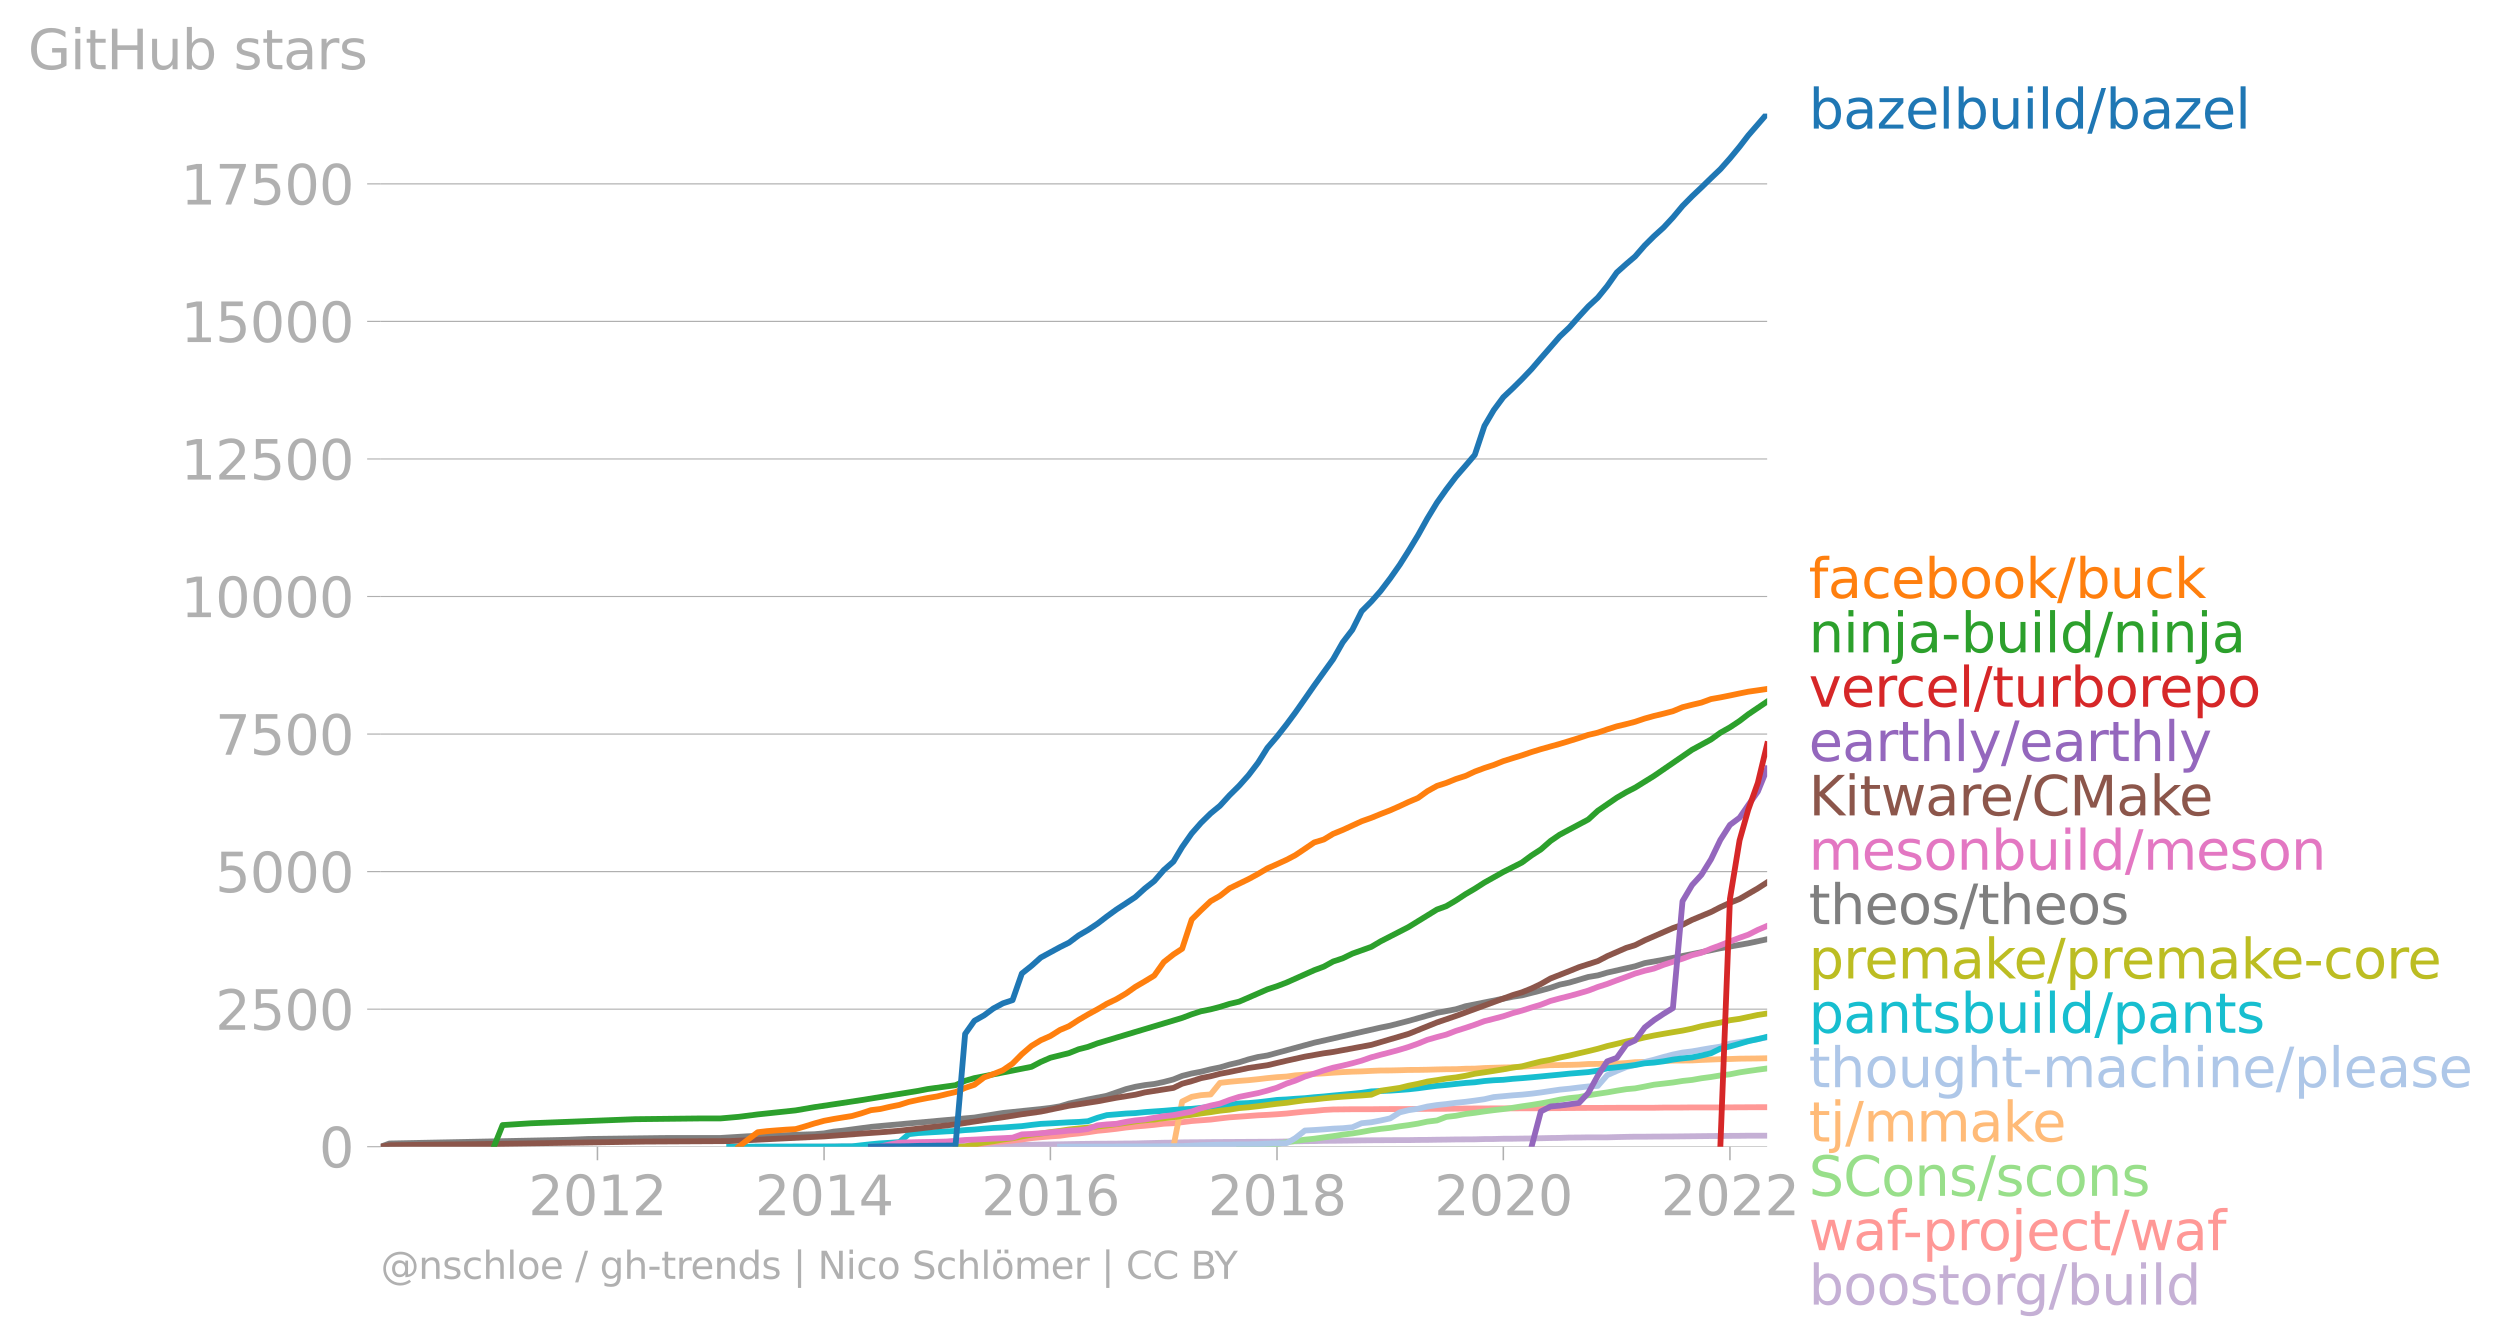 <?xml version="1.0" encoding="utf-8" standalone="no"?>
<!DOCTYPE svg PUBLIC "-//W3C//DTD SVG 1.1//EN"
  "http://www.w3.org/Graphics/SVG/1.1/DTD/svg11.dtd">
<svg xmlns:xlink="http://www.w3.org/1999/xlink" width="643.964pt" height="346.151pt" viewBox="0 0 643.964 346.151" xmlns="http://www.w3.org/2000/svg" version="1.1">
 <defs>
  <style type="text/css">*{stroke-linejoin: round; stroke-linecap: butt}</style>
 </defs>
 <g id="figure_1">
  <g id="patch_1">
   <path d="M 0 346.151 
L 643.964 346.151 
L 643.964 0 
L 0 0 
L 0 346.151 
z
" style="fill: none"/>
  </g>
  <g id="axes_1">
   <g id="patch_2">
    <path d="M 98.073 295.375 
L 455.193 295.375 
L 455.193 29.263 
L 98.073 29.263 
L 98.073 295.375 
z
" style="fill: none"/>
   </g>
   <g id="matplotlib.axis_1">
    <g id="xtick_1">
     <g id="line2d_1">
      <defs>
       <path id="m205d971678" d="M 0 0 
L 0 3.5 
" style="stroke: #b0b0b0; stroke-width: 0.4"/>
      </defs>
      <g>
       <use xlink:href="#m205d971678" x="153.893" y="295.375" style="fill: #b0b0b0; stroke: #b0b0b0; stroke-width: 0.4"/>
      </g>
     </g>
     <g id="text_1">
      <!-- 2012 -->
      <g style="fill: #b0b0b0" transform="translate(136.078 313.012)scale(0.14 -0.14)">
       <defs>
        <path id="DejaVuSans-32" d="M 1228 531 
L 3431 531 
L 3431 0 
L 469 0 
L 469 531 
Q 828 903 1448 1529 
Q 2069 2156 2228 2338 
Q 2531 2678 2651 2914 
Q 2772 3150 2772 3378 
Q 2772 3750 2511 3984 
Q 2250 4219 1831 4219 
Q 1534 4219 1204 4116 
Q 875 4013 500 3803 
L 500 4441 
Q 881 4594 1212 4672 
Q 1544 4750 1819 4750 
Q 2544 4750 2975 4387 
Q 3406 4025 3406 3419 
Q 3406 3131 3298 2873 
Q 3191 2616 2906 2266 
Q 2828 2175 2409 1742 
Q 1991 1309 1228 531 
z
" transform="scale(0.016)"/>
        <path id="DejaVuSans-30" d="M 2034 4250 
Q 1547 4250 1301 3770 
Q 1056 3291 1056 2328 
Q 1056 1369 1301 889 
Q 1547 409 2034 409 
Q 2525 409 2770 889 
Q 3016 1369 3016 2328 
Q 3016 3291 2770 3770 
Q 2525 4250 2034 4250 
z
M 2034 4750 
Q 2819 4750 3233 4129 
Q 3647 3509 3647 2328 
Q 3647 1150 3233 529 
Q 2819 -91 2034 -91 
Q 1250 -91 836 529 
Q 422 1150 422 2328 
Q 422 3509 836 4129 
Q 1250 4750 2034 4750 
z
" transform="scale(0.016)"/>
        <path id="DejaVuSans-31" d="M 794 531 
L 1825 531 
L 1825 4091 
L 703 3866 
L 703 4441 
L 1819 4666 
L 2450 4666 
L 2450 531 
L 3481 531 
L 3481 0 
L 794 0 
L 794 531 
z
" transform="scale(0.016)"/>
       </defs>
       <use xlink:href="#DejaVuSans-32"/>
       <use xlink:href="#DejaVuSans-30" x="63.623"/>
       <use xlink:href="#DejaVuSans-31" x="127.246"/>
       <use xlink:href="#DejaVuSans-32" x="190.869"/>
      </g>
     </g>
    </g>
    <g id="xtick_2">
     <g id="line2d_2">
      <g>
       <use xlink:href="#m205d971678" x="212.268" y="295.375" style="fill: #b0b0b0; stroke: #b0b0b0; stroke-width: 0.4"/>
      </g>
     </g>
     <g id="text_2">
      <!-- 2014 -->
      <g style="fill: #b0b0b0" transform="translate(194.453 313.012)scale(0.14 -0.14)">
       <defs>
        <path id="DejaVuSans-34" d="M 2419 4116 
L 825 1625 
L 2419 1625 
L 2419 4116 
z
M 2253 4666 
L 3047 4666 
L 3047 1625 
L 3713 1625 
L 3713 1100 
L 3047 1100 
L 3047 0 
L 2419 0 
L 2419 1100 
L 313 1100 
L 313 1709 
L 2253 4666 
z
" transform="scale(0.016)"/>
       </defs>
       <use xlink:href="#DejaVuSans-32"/>
       <use xlink:href="#DejaVuSans-30" x="63.623"/>
       <use xlink:href="#DejaVuSans-31" x="127.246"/>
       <use xlink:href="#DejaVuSans-34" x="190.869"/>
      </g>
     </g>
    </g>
    <g id="xtick_3">
     <g id="line2d_3">
      <g>
       <use xlink:href="#m205d971678" x="270.564" y="295.375" style="fill: #b0b0b0; stroke: #b0b0b0; stroke-width: 0.4"/>
      </g>
     </g>
     <g id="text_3">
      <!-- 2016 -->
      <g style="fill: #b0b0b0" transform="translate(252.749 313.012)scale(0.14 -0.14)">
       <defs>
        <path id="DejaVuSans-36" d="M 2113 2584 
Q 1688 2584 1439 2293 
Q 1191 2003 1191 1497 
Q 1191 994 1439 701 
Q 1688 409 2113 409 
Q 2538 409 2786 701 
Q 3034 994 3034 1497 
Q 3034 2003 2786 2293 
Q 2538 2584 2113 2584 
z
M 3366 4563 
L 3366 3988 
Q 3128 4100 2886 4159 
Q 2644 4219 2406 4219 
Q 1781 4219 1451 3797 
Q 1122 3375 1075 2522 
Q 1259 2794 1537 2939 
Q 1816 3084 2150 3084 
Q 2853 3084 3261 2657 
Q 3669 2231 3669 1497 
Q 3669 778 3244 343 
Q 2819 -91 2113 -91 
Q 1303 -91 875 529 
Q 447 1150 447 2328 
Q 447 3434 972 4092 
Q 1497 4750 2381 4750 
Q 2619 4750 2861 4703 
Q 3103 4656 3366 4563 
z
" transform="scale(0.016)"/>
       </defs>
       <use xlink:href="#DejaVuSans-32"/>
       <use xlink:href="#DejaVuSans-30" x="63.623"/>
       <use xlink:href="#DejaVuSans-31" x="127.246"/>
       <use xlink:href="#DejaVuSans-36" x="190.869"/>
      </g>
     </g>
    </g>
    <g id="xtick_4">
     <g id="line2d_4">
      <g>
       <use xlink:href="#m205d971678" x="328.939" y="295.375" style="fill: #b0b0b0; stroke: #b0b0b0; stroke-width: 0.4"/>
      </g>
     </g>
     <g id="text_4">
      <!-- 2018 -->
      <g style="fill: #b0b0b0" transform="translate(311.124 313.012)scale(0.14 -0.14)">
       <defs>
        <path id="DejaVuSans-38" d="M 2034 2216 
Q 1584 2216 1326 1975 
Q 1069 1734 1069 1313 
Q 1069 891 1326 650 
Q 1584 409 2034 409 
Q 2484 409 2743 651 
Q 3003 894 3003 1313 
Q 3003 1734 2745 1975 
Q 2488 2216 2034 2216 
z
M 1403 2484 
Q 997 2584 770 2862 
Q 544 3141 544 3541 
Q 544 4100 942 4425 
Q 1341 4750 2034 4750 
Q 2731 4750 3128 4425 
Q 3525 4100 3525 3541 
Q 3525 3141 3298 2862 
Q 3072 2584 2669 2484 
Q 3125 2378 3379 2068 
Q 3634 1759 3634 1313 
Q 3634 634 3220 271 
Q 2806 -91 2034 -91 
Q 1263 -91 848 271 
Q 434 634 434 1313 
Q 434 1759 690 2068 
Q 947 2378 1403 2484 
z
M 1172 3481 
Q 1172 3119 1398 2916 
Q 1625 2713 2034 2713 
Q 2441 2713 2670 2916 
Q 2900 3119 2900 3481 
Q 2900 3844 2670 4047 
Q 2441 4250 2034 4250 
Q 1625 4250 1398 4047 
Q 1172 3844 1172 3481 
z
" transform="scale(0.016)"/>
       </defs>
       <use xlink:href="#DejaVuSans-32"/>
       <use xlink:href="#DejaVuSans-30" x="63.623"/>
       <use xlink:href="#DejaVuSans-31" x="127.246"/>
       <use xlink:href="#DejaVuSans-38" x="190.869"/>
      </g>
     </g>
    </g>
    <g id="xtick_5">
     <g id="line2d_5">
      <g>
       <use xlink:href="#m205d971678" x="387.235" y="295.375" style="fill: #b0b0b0; stroke: #b0b0b0; stroke-width: 0.4"/>
      </g>
     </g>
     <g id="text_5">
      <!-- 2020 -->
      <g style="fill: #b0b0b0" transform="translate(369.42 313.012)scale(0.14 -0.14)">
       <use xlink:href="#DejaVuSans-32"/>
       <use xlink:href="#DejaVuSans-30" x="63.623"/>
       <use xlink:href="#DejaVuSans-32" x="127.246"/>
       <use xlink:href="#DejaVuSans-30" x="190.869"/>
      </g>
     </g>
    </g>
    <g id="xtick_6">
     <g id="line2d_6">
      <g>
       <use xlink:href="#m205d971678" x="445.61" y="295.375" style="fill: #b0b0b0; stroke: #b0b0b0; stroke-width: 0.4"/>
      </g>
     </g>
     <g id="text_6">
      <!-- 2022 -->
      <g style="fill: #b0b0b0" transform="translate(427.795 313.012)scale(0.14 -0.14)">
       <use xlink:href="#DejaVuSans-32"/>
       <use xlink:href="#DejaVuSans-30" x="63.623"/>
       <use xlink:href="#DejaVuSans-32" x="127.246"/>
       <use xlink:href="#DejaVuSans-32" x="190.869"/>
      </g>
     </g>
    </g>
   </g>
   <g id="matplotlib.axis_2">
    <g id="ytick_1">
     <g id="line2d_7">
      <path d="M 98.073 295.375 
L 455.193 295.375 
" clip-path="url(#pd5b26f6d1d)" style="fill: none; stroke: #b0b0b0; stroke-width: 0.3; stroke-linecap: square"/>
     </g>
     <g id="line2d_8">
      <defs>
       <path id="mc294df808c" d="M 0 0 
L -3.5 0 
" style="stroke: #b0b0b0; stroke-width: 0.3"/>
      </defs>
      <g>
       <use xlink:href="#mc294df808c" x="98.073" y="295.375" style="fill: #b0b0b0; stroke: #b0b0b0; stroke-width: 0.3"/>
      </g>
     </g>
     <g id="text_7">
      <!-- 0 -->
      <g style="fill: #b0b0b0" transform="translate(82.166 300.694)scale(0.14 -0.14)">
       <use xlink:href="#DejaVuSans-30"/>
      </g>
     </g>
    </g>
    <g id="ytick_2">
     <g id="line2d_9">
      <path d="M 98.073 259.944 
L 455.193 259.944 
" clip-path="url(#pd5b26f6d1d)" style="fill: none; stroke: #b0b0b0; stroke-width: 0.3; stroke-linecap: square"/>
     </g>
     <g id="line2d_10">
      <g>
       <use xlink:href="#mc294df808c" x="98.073" y="259.944" style="fill: #b0b0b0; stroke: #b0b0b0; stroke-width: 0.3"/>
      </g>
     </g>
     <g id="text_8">
      <!-- 2500 -->
      <g style="fill: #b0b0b0" transform="translate(55.443 265.263)scale(0.14 -0.14)">
       <defs>
        <path id="DejaVuSans-35" d="M 691 4666 
L 3169 4666 
L 3169 4134 
L 1269 4134 
L 1269 2991 
Q 1406 3038 1543 3061 
Q 1681 3084 1819 3084 
Q 2600 3084 3056 2656 
Q 3513 2228 3513 1497 
Q 3513 744 3044 326 
Q 2575 -91 1722 -91 
Q 1428 -91 1123 -41 
Q 819 9 494 109 
L 494 744 
Q 775 591 1075 516 
Q 1375 441 1709 441 
Q 2250 441 2565 725 
Q 2881 1009 2881 1497 
Q 2881 1984 2565 2268 
Q 2250 2553 1709 2553 
Q 1456 2553 1204 2497 
Q 953 2441 691 2322 
L 691 4666 
z
" transform="scale(0.016)"/>
       </defs>
       <use xlink:href="#DejaVuSans-32"/>
       <use xlink:href="#DejaVuSans-35" x="63.623"/>
       <use xlink:href="#DejaVuSans-30" x="127.246"/>
       <use xlink:href="#DejaVuSans-30" x="190.869"/>
      </g>
     </g>
    </g>
    <g id="ytick_3">
     <g id="line2d_11">
      <path d="M 98.073 224.513 
L 455.193 224.513 
" clip-path="url(#pd5b26f6d1d)" style="fill: none; stroke: #b0b0b0; stroke-width: 0.3; stroke-linecap: square"/>
     </g>
     <g id="line2d_12">
      <g>
       <use xlink:href="#mc294df808c" x="98.073" y="224.513" style="fill: #b0b0b0; stroke: #b0b0b0; stroke-width: 0.3"/>
      </g>
     </g>
     <g id="text_9">
      <!-- 5000 -->
      <g style="fill: #b0b0b0" transform="translate(55.443 229.832)scale(0.14 -0.14)">
       <use xlink:href="#DejaVuSans-35"/>
       <use xlink:href="#DejaVuSans-30" x="63.623"/>
       <use xlink:href="#DejaVuSans-30" x="127.246"/>
       <use xlink:href="#DejaVuSans-30" x="190.869"/>
      </g>
     </g>
    </g>
    <g id="ytick_4">
     <g id="line2d_13">
      <path d="M 98.073 189.083 
L 455.193 189.083 
" clip-path="url(#pd5b26f6d1d)" style="fill: none; stroke: #b0b0b0; stroke-width: 0.3; stroke-linecap: square"/>
     </g>
     <g id="line2d_14">
      <g>
       <use xlink:href="#mc294df808c" x="98.073" y="189.083" style="fill: #b0b0b0; stroke: #b0b0b0; stroke-width: 0.3"/>
      </g>
     </g>
     <g id="text_10">
      <!-- 7500 -->
      <g style="fill: #b0b0b0" transform="translate(55.443 194.402)scale(0.14 -0.14)">
       <defs>
        <path id="DejaVuSans-37" d="M 525 4666 
L 3525 4666 
L 3525 4397 
L 1831 0 
L 1172 0 
L 2766 4134 
L 525 4134 
L 525 4666 
z
" transform="scale(0.016)"/>
       </defs>
       <use xlink:href="#DejaVuSans-37"/>
       <use xlink:href="#DejaVuSans-35" x="63.623"/>
       <use xlink:href="#DejaVuSans-30" x="127.246"/>
       <use xlink:href="#DejaVuSans-30" x="190.869"/>
      </g>
     </g>
    </g>
    <g id="ytick_5">
     <g id="line2d_15">
      <path d="M 98.073 153.652 
L 455.193 153.652 
" clip-path="url(#pd5b26f6d1d)" style="fill: none; stroke: #b0b0b0; stroke-width: 0.3; stroke-linecap: square"/>
     </g>
     <g id="line2d_16">
      <g>
       <use xlink:href="#mc294df808c" x="98.073" y="153.652" style="fill: #b0b0b0; stroke: #b0b0b0; stroke-width: 0.3"/>
      </g>
     </g>
     <g id="text_11">
      <!-- 10000 -->
      <g style="fill: #b0b0b0" transform="translate(46.536 158.971)scale(0.14 -0.14)">
       <use xlink:href="#DejaVuSans-31"/>
       <use xlink:href="#DejaVuSans-30" x="63.623"/>
       <use xlink:href="#DejaVuSans-30" x="127.246"/>
       <use xlink:href="#DejaVuSans-30" x="190.869"/>
       <use xlink:href="#DejaVuSans-30" x="254.492"/>
      </g>
     </g>
    </g>
    <g id="ytick_6">
     <g id="line2d_17">
      <path d="M 98.073 118.222 
L 455.193 118.222 
" clip-path="url(#pd5b26f6d1d)" style="fill: none; stroke: #b0b0b0; stroke-width: 0.3; stroke-linecap: square"/>
     </g>
     <g id="line2d_18">
      <g>
       <use xlink:href="#mc294df808c" x="98.073" y="118.222" style="fill: #b0b0b0; stroke: #b0b0b0; stroke-width: 0.3"/>
      </g>
     </g>
     <g id="text_12">
      <!-- 12500 -->
      <g style="fill: #b0b0b0" transform="translate(46.536 123.541)scale(0.14 -0.14)">
       <use xlink:href="#DejaVuSans-31"/>
       <use xlink:href="#DejaVuSans-32" x="63.623"/>
       <use xlink:href="#DejaVuSans-35" x="127.246"/>
       <use xlink:href="#DejaVuSans-30" x="190.869"/>
       <use xlink:href="#DejaVuSans-30" x="254.492"/>
      </g>
     </g>
    </g>
    <g id="ytick_7">
     <g id="line2d_19">
      <path d="M 98.073 82.791 
L 455.193 82.791 
" clip-path="url(#pd5b26f6d1d)" style="fill: none; stroke: #b0b0b0; stroke-width: 0.3; stroke-linecap: square"/>
     </g>
     <g id="line2d_20">
      <g>
       <use xlink:href="#mc294df808c" x="98.073" y="82.791" style="fill: #b0b0b0; stroke: #b0b0b0; stroke-width: 0.3"/>
      </g>
     </g>
     <g id="text_13">
      <!-- 15000 -->
      <g style="fill: #b0b0b0" transform="translate(46.536 88.11)scale(0.14 -0.14)">
       <use xlink:href="#DejaVuSans-31"/>
       <use xlink:href="#DejaVuSans-35" x="63.623"/>
       <use xlink:href="#DejaVuSans-30" x="127.246"/>
       <use xlink:href="#DejaVuSans-30" x="190.869"/>
       <use xlink:href="#DejaVuSans-30" x="254.492"/>
      </g>
     </g>
    </g>
    <g id="ytick_8">
     <g id="line2d_21">
      <path d="M 98.073 47.361 
L 455.193 47.361 
" clip-path="url(#pd5b26f6d1d)" style="fill: none; stroke: #b0b0b0; stroke-width: 0.3; stroke-linecap: square"/>
     </g>
     <g id="line2d_22">
      <g>
       <use xlink:href="#mc294df808c" x="98.073" y="47.361" style="fill: #b0b0b0; stroke: #b0b0b0; stroke-width: 0.3"/>
      </g>
     </g>
     <g id="text_14">
      <!-- 17500 -->
      <g style="fill: #b0b0b0" transform="translate(46.536 52.679)scale(0.14 -0.14)">
       <use xlink:href="#DejaVuSans-31"/>
       <use xlink:href="#DejaVuSans-37" x="63.623"/>
       <use xlink:href="#DejaVuSans-35" x="127.246"/>
       <use xlink:href="#DejaVuSans-30" x="190.869"/>
       <use xlink:href="#DejaVuSans-30" x="254.492"/>
      </g>
     </g>
    </g>
    <g id="text_15">
     <!-- GitHub stars -->
     <g style="fill: #b0b0b0" transform="translate(7.2 17.838)scale(0.14 -0.14)">
      <defs>
       <path id="DejaVuSans-47" d="M 3809 666 
L 3809 1919 
L 2778 1919 
L 2778 2438 
L 4434 2438 
L 4434 434 
Q 4069 175 3628 42 
Q 3188 -91 2688 -91 
Q 1594 -91 976 548 
Q 359 1188 359 2328 
Q 359 3472 976 4111 
Q 1594 4750 2688 4750 
Q 3144 4750 3555 4637 
Q 3966 4525 4313 4306 
L 4313 3634 
Q 3963 3931 3569 4081 
Q 3175 4231 2741 4231 
Q 1884 4231 1454 3753 
Q 1025 3275 1025 2328 
Q 1025 1384 1454 906 
Q 1884 428 2741 428 
Q 3075 428 3337 486 
Q 3600 544 3809 666 
z
" transform="scale(0.016)"/>
       <path id="DejaVuSans-69" d="M 603 3500 
L 1178 3500 
L 1178 0 
L 603 0 
L 603 3500 
z
M 603 4863 
L 1178 4863 
L 1178 4134 
L 603 4134 
L 603 4863 
z
" transform="scale(0.016)"/>
       <path id="DejaVuSans-74" d="M 1172 4494 
L 1172 3500 
L 2356 3500 
L 2356 3053 
L 1172 3053 
L 1172 1153 
Q 1172 725 1289 603 
Q 1406 481 1766 481 
L 2356 481 
L 2356 0 
L 1766 0 
Q 1100 0 847 248 
Q 594 497 594 1153 
L 594 3053 
L 172 3053 
L 172 3500 
L 594 3500 
L 594 4494 
L 1172 4494 
z
" transform="scale(0.016)"/>
       <path id="DejaVuSans-48" d="M 628 4666 
L 1259 4666 
L 1259 2753 
L 3553 2753 
L 3553 4666 
L 4184 4666 
L 4184 0 
L 3553 0 
L 3553 2222 
L 1259 2222 
L 1259 0 
L 628 0 
L 628 4666 
z
" transform="scale(0.016)"/>
       <path id="DejaVuSans-75" d="M 544 1381 
L 544 3500 
L 1119 3500 
L 1119 1403 
Q 1119 906 1312 657 
Q 1506 409 1894 409 
Q 2359 409 2629 706 
Q 2900 1003 2900 1516 
L 2900 3500 
L 3475 3500 
L 3475 0 
L 2900 0 
L 2900 538 
Q 2691 219 2414 64 
Q 2138 -91 1772 -91 
Q 1169 -91 856 284 
Q 544 659 544 1381 
z
M 1991 3584 
L 1991 3584 
z
" transform="scale(0.016)"/>
       <path id="DejaVuSans-62" d="M 3116 1747 
Q 3116 2381 2855 2742 
Q 2594 3103 2138 3103 
Q 1681 3103 1420 2742 
Q 1159 2381 1159 1747 
Q 1159 1113 1420 752 
Q 1681 391 2138 391 
Q 2594 391 2855 752 
Q 3116 1113 3116 1747 
z
M 1159 2969 
Q 1341 3281 1617 3432 
Q 1894 3584 2278 3584 
Q 2916 3584 3314 3078 
Q 3713 2572 3713 1747 
Q 3713 922 3314 415 
Q 2916 -91 2278 -91 
Q 1894 -91 1617 61 
Q 1341 213 1159 525 
L 1159 0 
L 581 0 
L 581 4863 
L 1159 4863 
L 1159 2969 
z
" transform="scale(0.016)"/>
       <path id="DejaVuSans-20" transform="scale(0.016)"/>
       <path id="DejaVuSans-73" d="M 2834 3397 
L 2834 2853 
Q 2591 2978 2328 3040 
Q 2066 3103 1784 3103 
Q 1356 3103 1142 2972 
Q 928 2841 928 2578 
Q 928 2378 1081 2264 
Q 1234 2150 1697 2047 
L 1894 2003 
Q 2506 1872 2764 1633 
Q 3022 1394 3022 966 
Q 3022 478 2636 193 
Q 2250 -91 1575 -91 
Q 1294 -91 989 -36 
Q 684 19 347 128 
L 347 722 
Q 666 556 975 473 
Q 1284 391 1588 391 
Q 1994 391 2212 530 
Q 2431 669 2431 922 
Q 2431 1156 2273 1281 
Q 2116 1406 1581 1522 
L 1381 1569 
Q 847 1681 609 1914 
Q 372 2147 372 2553 
Q 372 3047 722 3315 
Q 1072 3584 1716 3584 
Q 2034 3584 2315 3537 
Q 2597 3491 2834 3397 
z
" transform="scale(0.016)"/>
       <path id="DejaVuSans-61" d="M 2194 1759 
Q 1497 1759 1228 1600 
Q 959 1441 959 1056 
Q 959 750 1161 570 
Q 1363 391 1709 391 
Q 2188 391 2477 730 
Q 2766 1069 2766 1631 
L 2766 1759 
L 2194 1759 
z
M 3341 1997 
L 3341 0 
L 2766 0 
L 2766 531 
Q 2569 213 2275 61 
Q 1981 -91 1556 -91 
Q 1019 -91 701 211 
Q 384 513 384 1019 
Q 384 1609 779 1909 
Q 1175 2209 1959 2209 
L 2766 2209 
L 2766 2266 
Q 2766 2663 2505 2880 
Q 2244 3097 1772 3097 
Q 1472 3097 1187 3025 
Q 903 2953 641 2809 
L 641 3341 
Q 956 3463 1253 3523 
Q 1550 3584 1831 3584 
Q 2591 3584 2966 3190 
Q 3341 2797 3341 1997 
z
" transform="scale(0.016)"/>
       <path id="DejaVuSans-72" d="M 2631 2963 
Q 2534 3019 2420 3045 
Q 2306 3072 2169 3072 
Q 1681 3072 1420 2755 
Q 1159 2438 1159 1844 
L 1159 0 
L 581 0 
L 581 3500 
L 1159 3500 
L 1159 2956 
Q 1341 3275 1631 3429 
Q 1922 3584 2338 3584 
Q 2397 3584 2469 3576 
Q 2541 3569 2628 3553 
L 2631 2963 
z
" transform="scale(0.016)"/>
      </defs>
      <use xlink:href="#DejaVuSans-47"/>
      <use xlink:href="#DejaVuSans-69" x="77.49"/>
      <use xlink:href="#DejaVuSans-74" x="105.273"/>
      <use xlink:href="#DejaVuSans-48" x="144.482"/>
      <use xlink:href="#DejaVuSans-75" x="219.678"/>
      <use xlink:href="#DejaVuSans-62" x="283.057"/>
      <use xlink:href="#DejaVuSans-20" x="346.533"/>
      <use xlink:href="#DejaVuSans-73" x="378.32"/>
      <use xlink:href="#DejaVuSans-74" x="430.42"/>
      <use xlink:href="#DejaVuSans-61" x="469.629"/>
      <use xlink:href="#DejaVuSans-72" x="530.908"/>
      <use xlink:href="#DejaVuSans-73" x="572.021"/>
     </g>
    </g>
   </g>
   <g id="line2d_23">
    <path d="M 195.179 295.375 
L 197.575 295.36 
L 200.05 295.346 
L 202.526 295.346 
L 204.922 295.346 
L 207.397 295.346 
L 209.793 295.346 
L 212.268 295.332 
L 214.744 295.29 
L 216.98 295.29 
L 219.456 295.275 
L 221.851 295.275 
L 224.327 295.247 
L 226.723 295.247 
L 229.198 295.233 
L 231.674 295.219 
L 234.069 295.219 
L 236.545 295.219 
L 238.941 295.176 
L 241.416 295.176 
L 243.892 295.162 
L 246.128 295.162 
L 248.603 295.134 
L 250.999 295.105 
L 253.475 295.063 
L 255.87 295.049 
L 258.346 295.006 
L 260.821 294.935 
L 263.217 294.907 
L 265.693 294.864 
L 268.088 294.822 
L 270.564 294.794 
L 273.04 294.751 
L 275.355 294.709 
L 277.831 294.666 
L 280.227 294.638 
L 282.702 294.595 
L 285.098 294.595 
L 287.574 294.581 
L 290.049 294.553 
L 292.445 294.538 
L 294.92 294.468 
L 297.316 294.411 
L 299.792 294.354 
L 302.267 294.326 
L 304.503 294.255 
L 306.979 294.227 
L 309.374 294.213 
L 311.85 294.184 
L 314.246 294.17 
L 316.721 294.156 
L 319.197 294.142 
L 321.593 294.127 
L 324.068 294.113 
L 326.464 294.113 
L 328.939 294.071 
L 331.415 294.028 
L 333.651 294 
L 336.127 293.943 
L 338.522 293.929 
L 340.998 293.858 
L 343.393 293.844 
L 345.869 293.816 
L 348.345 293.787 
L 350.74 293.745 
L 353.216 293.716 
L 355.612 293.702 
L 358.087 293.688 
L 360.563 293.674 
L 362.799 293.674 
L 365.274 293.631 
L 367.67 293.617 
L 370.146 293.575 
L 372.541 293.546 
L 375.017 293.504 
L 377.492 293.49 
L 379.888 293.476 
L 382.364 293.405 
L 384.759 293.391 
L 387.235 293.32 
L 389.71 293.32 
L 392.026 293.277 
L 394.502 293.249 
L 396.898 293.192 
L 399.373 293.135 
L 401.769 293.107 
L 404.244 293.022 
L 406.72 293.008 
L 409.116 292.965 
L 411.591 292.965 
L 413.987 292.965 
L 416.463 292.894 
L 418.938 292.838 
L 421.174 292.795 
L 423.65 292.795 
L 426.045 292.767 
L 428.521 292.753 
L 430.917 292.739 
L 433.392 292.71 
L 435.868 292.682 
L 438.263 292.654 
L 440.739 292.625 
L 443.135 292.611 
L 445.61 292.583 
L 448.086 292.569 
L 450.322 292.54 
L 452.797 292.54 
L 455.193 292.54 
" clip-path="url(#pd5b26f6d1d)" style="fill: none; stroke: #c5b0d5; stroke-width: 1.5; stroke-linecap: square"/>
   </g>
   <g id="line2d_24">
    <path d="M 248.603 295.375 
L 250.999 294.836 
L 253.475 294.538 
L 255.87 294.213 
L 258.346 294.014 
L 260.821 293.802 
L 263.217 293.518 
L 265.693 293.164 
L 268.088 292.937 
L 270.564 292.724 
L 273.04 292.554 
L 275.355 292.214 
L 277.831 291.973 
L 280.227 291.662 
L 282.702 291.279 
L 285.098 291.052 
L 287.574 290.769 
L 290.049 290.429 
L 292.445 290.173 
L 294.92 289.975 
L 297.316 289.748 
L 299.792 289.451 
L 302.267 289.323 
L 304.503 289.068 
L 306.979 288.756 
L 309.374 288.572 
L 311.85 288.388 
L 314.246 288.09 
L 316.721 287.807 
L 319.197 287.637 
L 321.593 287.467 
L 324.068 287.282 
L 326.464 287.169 
L 328.939 287.013 
L 331.415 286.829 
L 333.651 286.588 
L 336.127 286.333 
L 338.522 286.163 
L 340.998 285.908 
L 343.393 285.78 
L 345.869 285.752 
L 348.345 285.723 
L 350.74 285.723 
L 353.216 285.723 
L 355.612 285.695 
L 358.087 285.681 
L 360.563 285.681 
L 362.799 285.681 
L 365.274 285.638 
L 367.67 285.624 
L 370.146 285.61 
L 372.541 285.61 
L 375.017 285.567 
L 377.492 285.539 
L 379.888 285.525 
L 382.364 285.525 
L 384.759 285.497 
L 387.235 285.497 
L 389.71 285.497 
L 392.026 285.482 
L 394.502 285.482 
L 396.898 285.468 
L 399.373 285.454 
L 401.769 285.44 
L 404.244 285.412 
L 406.72 285.397 
L 409.116 285.383 
L 411.591 285.383 
L 413.987 285.369 
L 416.463 285.355 
L 418.938 285.341 
L 421.174 285.341 
L 423.65 285.341 
L 426.045 285.341 
L 428.521 285.298 
L 430.917 285.298 
L 433.392 285.284 
L 435.868 285.256 
L 438.263 285.256 
L 440.739 285.256 
L 443.135 285.256 
L 445.61 285.241 
L 448.086 285.227 
L 450.322 285.213 
L 452.797 285.199 
L 455.193 285.199 
" clip-path="url(#pd5b26f6d1d)" style="fill: none; stroke: #ff9896; stroke-width: 1.5; stroke-linecap: square"/>
   </g>
   <g id="line2d_25">
    <path d="M 319.197 295.375 
L 321.593 295.247 
L 324.068 294.935 
L 326.464 294.751 
L 328.939 294.666 
L 331.415 294.213 
L 333.651 293.901 
L 336.127 293.561 
L 338.522 293.32 
L 340.998 292.98 
L 343.393 292.654 
L 345.869 292.257 
L 348.345 291.959 
L 350.74 291.576 
L 353.216 291.123 
L 355.612 290.783 
L 358.087 290.514 
L 360.563 290.117 
L 362.799 289.819 
L 365.274 289.422 
L 367.67 288.912 
L 370.146 288.614 
L 372.541 287.693 
L 375.017 287.41 
L 377.492 286.942 
L 379.888 286.645 
L 382.364 286.276 
L 384.759 285.964 
L 387.235 285.681 
L 389.71 285.341 
L 392.026 284.972 
L 394.502 284.618 
L 396.898 284.221 
L 399.373 283.768 
L 401.769 283.257 
L 404.244 282.861 
L 406.72 282.605 
L 409.116 282.124 
L 411.591 281.741 
L 413.987 281.387 
L 416.463 280.947 
L 418.938 280.55 
L 421.174 280.352 
L 423.65 279.884 
L 426.045 279.403 
L 428.521 279.119 
L 430.917 278.836 
L 433.392 278.439 
L 435.868 278.17 
L 438.263 277.744 
L 440.739 277.418 
L 443.135 277.022 
L 445.61 276.724 
L 448.086 276.228 
L 450.322 275.888 
L 452.797 275.534 
L 455.193 275.222 
" clip-path="url(#pd5b26f6d1d)" style="fill: none; stroke: #98df8a; stroke-width: 1.5; stroke-linecap: square"/>
   </g>
   <g id="text_16">
    <!-- bazelbuild/bazel -->
    <g style="fill: #1f77b4" transform="translate(465.907 33.126)scale(0.14 -0.14)">
     <defs>
      <path id="DejaVuSans-7a" d="M 353 3500 
L 3084 3500 
L 3084 2975 
L 922 459 
L 3084 459 
L 3084 0 
L 275 0 
L 275 525 
L 2438 3041 
L 353 3041 
L 353 3500 
z
" transform="scale(0.016)"/>
      <path id="DejaVuSans-65" d="M 3597 1894 
L 3597 1613 
L 953 1613 
Q 991 1019 1311 708 
Q 1631 397 2203 397 
Q 2534 397 2845 478 
Q 3156 559 3463 722 
L 3463 178 
Q 3153 47 2828 -22 
Q 2503 -91 2169 -91 
Q 1331 -91 842 396 
Q 353 884 353 1716 
Q 353 2575 817 3079 
Q 1281 3584 2069 3584 
Q 2775 3584 3186 3129 
Q 3597 2675 3597 1894 
z
M 3022 2063 
Q 3016 2534 2758 2815 
Q 2500 3097 2075 3097 
Q 1594 3097 1305 2825 
Q 1016 2553 972 2059 
L 3022 2063 
z
" transform="scale(0.016)"/>
      <path id="DejaVuSans-6c" d="M 603 4863 
L 1178 4863 
L 1178 0 
L 603 0 
L 603 4863 
z
" transform="scale(0.016)"/>
      <path id="DejaVuSans-64" d="M 2906 2969 
L 2906 4863 
L 3481 4863 
L 3481 0 
L 2906 0 
L 2906 525 
Q 2725 213 2448 61 
Q 2172 -91 1784 -91 
Q 1150 -91 751 415 
Q 353 922 353 1747 
Q 353 2572 751 3078 
Q 1150 3584 1784 3584 
Q 2172 3584 2448 3432 
Q 2725 3281 2906 2969 
z
M 947 1747 
Q 947 1113 1208 752 
Q 1469 391 1925 391 
Q 2381 391 2643 752 
Q 2906 1113 2906 1747 
Q 2906 2381 2643 2742 
Q 2381 3103 1925 3103 
Q 1469 3103 1208 2742 
Q 947 2381 947 1747 
z
" transform="scale(0.016)"/>
      <path id="DejaVuSans-2f" d="M 1625 4666 
L 2156 4666 
L 531 -594 
L 0 -594 
L 1625 4666 
z
" transform="scale(0.016)"/>
     </defs>
     <use xlink:href="#DejaVuSans-62"/>
     <use xlink:href="#DejaVuSans-61" x="63.477"/>
     <use xlink:href="#DejaVuSans-7a" x="124.756"/>
     <use xlink:href="#DejaVuSans-65" x="177.246"/>
     <use xlink:href="#DejaVuSans-6c" x="238.77"/>
     <use xlink:href="#DejaVuSans-62" x="266.553"/>
     <use xlink:href="#DejaVuSans-75" x="330.029"/>
     <use xlink:href="#DejaVuSans-69" x="393.408"/>
     <use xlink:href="#DejaVuSans-6c" x="421.191"/>
     <use xlink:href="#DejaVuSans-64" x="448.975"/>
     <use xlink:href="#DejaVuSans-2f" x="512.451"/>
     <use xlink:href="#DejaVuSans-62" x="546.143"/>
     <use xlink:href="#DejaVuSans-61" x="609.619"/>
     <use xlink:href="#DejaVuSans-7a" x="670.898"/>
     <use xlink:href="#DejaVuSans-65" x="723.389"/>
     <use xlink:href="#DejaVuSans-6c" x="784.912"/>
    </g>
   </g>
   <g id="text_17">
    <!-- facebook/buck -->
    <g style="fill: #ff7f0e" transform="translate(465.907 154.039)scale(0.14 -0.14)">
     <defs>
      <path id="DejaVuSans-66" d="M 2375 4863 
L 2375 4384 
L 1825 4384 
Q 1516 4384 1395 4259 
Q 1275 4134 1275 3809 
L 1275 3500 
L 2222 3500 
L 2222 3053 
L 1275 3053 
L 1275 0 
L 697 0 
L 697 3053 
L 147 3053 
L 147 3500 
L 697 3500 
L 697 3744 
Q 697 4328 969 4595 
Q 1241 4863 1831 4863 
L 2375 4863 
z
" transform="scale(0.016)"/>
      <path id="DejaVuSans-63" d="M 3122 3366 
L 3122 2828 
Q 2878 2963 2633 3030 
Q 2388 3097 2138 3097 
Q 1578 3097 1268 2742 
Q 959 2388 959 1747 
Q 959 1106 1268 751 
Q 1578 397 2138 397 
Q 2388 397 2633 464 
Q 2878 531 3122 666 
L 3122 134 
Q 2881 22 2623 -34 
Q 2366 -91 2075 -91 
Q 1284 -91 818 406 
Q 353 903 353 1747 
Q 353 2603 823 3093 
Q 1294 3584 2113 3584 
Q 2378 3584 2631 3529 
Q 2884 3475 3122 3366 
z
" transform="scale(0.016)"/>
      <path id="DejaVuSans-6f" d="M 1959 3097 
Q 1497 3097 1228 2736 
Q 959 2375 959 1747 
Q 959 1119 1226 758 
Q 1494 397 1959 397 
Q 2419 397 2687 759 
Q 2956 1122 2956 1747 
Q 2956 2369 2687 2733 
Q 2419 3097 1959 3097 
z
M 1959 3584 
Q 2709 3584 3137 3096 
Q 3566 2609 3566 1747 
Q 3566 888 3137 398 
Q 2709 -91 1959 -91 
Q 1206 -91 779 398 
Q 353 888 353 1747 
Q 353 2609 779 3096 
Q 1206 3584 1959 3584 
z
" transform="scale(0.016)"/>
      <path id="DejaVuSans-6b" d="M 581 4863 
L 1159 4863 
L 1159 1991 
L 2875 3500 
L 3609 3500 
L 1753 1863 
L 3688 0 
L 2938 0 
L 1159 1709 
L 1159 0 
L 581 0 
L 581 4863 
z
" transform="scale(0.016)"/>
     </defs>
     <use xlink:href="#DejaVuSans-66"/>
     <use xlink:href="#DejaVuSans-61" x="35.205"/>
     <use xlink:href="#DejaVuSans-63" x="96.484"/>
     <use xlink:href="#DejaVuSans-65" x="151.465"/>
     <use xlink:href="#DejaVuSans-62" x="212.988"/>
     <use xlink:href="#DejaVuSans-6f" x="276.465"/>
     <use xlink:href="#DejaVuSans-6f" x="337.646"/>
     <use xlink:href="#DejaVuSans-6b" x="398.828"/>
     <use xlink:href="#DejaVuSans-2f" x="456.738"/>
     <use xlink:href="#DejaVuSans-62" x="490.43"/>
     <use xlink:href="#DejaVuSans-75" x="553.906"/>
     <use xlink:href="#DejaVuSans-63" x="617.285"/>
     <use xlink:href="#DejaVuSans-6b" x="672.266"/>
    </g>
   </g>
   <g id="text_18">
    <!-- ninja-build/ninja -->
    <g style="fill: #2ca02c" transform="translate(465.907 168.039)scale(0.14 -0.14)">
     <defs>
      <path id="DejaVuSans-6e" d="M 3513 2113 
L 3513 0 
L 2938 0 
L 2938 2094 
Q 2938 2591 2744 2837 
Q 2550 3084 2163 3084 
Q 1697 3084 1428 2787 
Q 1159 2491 1159 1978 
L 1159 0 
L 581 0 
L 581 3500 
L 1159 3500 
L 1159 2956 
Q 1366 3272 1645 3428 
Q 1925 3584 2291 3584 
Q 2894 3584 3203 3211 
Q 3513 2838 3513 2113 
z
" transform="scale(0.016)"/>
      <path id="DejaVuSans-6a" d="M 603 3500 
L 1178 3500 
L 1178 -63 
Q 1178 -731 923 -1031 
Q 669 -1331 103 -1331 
L -116 -1331 
L -116 -844 
L 38 -844 
Q 366 -844 484 -692 
Q 603 -541 603 -63 
L 603 3500 
z
M 603 4863 
L 1178 4863 
L 1178 4134 
L 603 4134 
L 603 4863 
z
" transform="scale(0.016)"/>
      <path id="DejaVuSans-2d" d="M 313 2009 
L 1997 2009 
L 1997 1497 
L 313 1497 
L 313 2009 
z
" transform="scale(0.016)"/>
     </defs>
     <use xlink:href="#DejaVuSans-6e"/>
     <use xlink:href="#DejaVuSans-69" x="63.379"/>
     <use xlink:href="#DejaVuSans-6e" x="91.162"/>
     <use xlink:href="#DejaVuSans-6a" x="154.541"/>
     <use xlink:href="#DejaVuSans-61" x="182.324"/>
     <use xlink:href="#DejaVuSans-2d" x="243.604"/>
     <use xlink:href="#DejaVuSans-62" x="279.688"/>
     <use xlink:href="#DejaVuSans-75" x="343.164"/>
     <use xlink:href="#DejaVuSans-69" x="406.543"/>
     <use xlink:href="#DejaVuSans-6c" x="434.326"/>
     <use xlink:href="#DejaVuSans-64" x="462.109"/>
     <use xlink:href="#DejaVuSans-2f" x="525.586"/>
     <use xlink:href="#DejaVuSans-6e" x="559.277"/>
     <use xlink:href="#DejaVuSans-69" x="622.656"/>
     <use xlink:href="#DejaVuSans-6e" x="650.439"/>
     <use xlink:href="#DejaVuSans-6a" x="713.818"/>
     <use xlink:href="#DejaVuSans-61" x="741.602"/>
    </g>
   </g>
   <g id="text_19">
    <!-- vercel/turborepo -->
    <g style="fill: #d62728" transform="translate(465.907 182.039)scale(0.14 -0.14)">
     <defs>
      <path id="DejaVuSans-76" d="M 191 3500 
L 800 3500 
L 1894 563 
L 2988 3500 
L 3597 3500 
L 2284 0 
L 1503 0 
L 191 3500 
z
" transform="scale(0.016)"/>
      <path id="DejaVuSans-70" d="M 1159 525 
L 1159 -1331 
L 581 -1331 
L 581 3500 
L 1159 3500 
L 1159 2969 
Q 1341 3281 1617 3432 
Q 1894 3584 2278 3584 
Q 2916 3584 3314 3078 
Q 3713 2572 3713 1747 
Q 3713 922 3314 415 
Q 2916 -91 2278 -91 
Q 1894 -91 1617 61 
Q 1341 213 1159 525 
z
M 3116 1747 
Q 3116 2381 2855 2742 
Q 2594 3103 2138 3103 
Q 1681 3103 1420 2742 
Q 1159 2381 1159 1747 
Q 1159 1113 1420 752 
Q 1681 391 2138 391 
Q 2594 391 2855 752 
Q 3116 1113 3116 1747 
z
" transform="scale(0.016)"/>
     </defs>
     <use xlink:href="#DejaVuSans-76"/>
     <use xlink:href="#DejaVuSans-65" x="59.18"/>
     <use xlink:href="#DejaVuSans-72" x="120.703"/>
     <use xlink:href="#DejaVuSans-63" x="159.566"/>
     <use xlink:href="#DejaVuSans-65" x="214.547"/>
     <use xlink:href="#DejaVuSans-6c" x="276.07"/>
     <use xlink:href="#DejaVuSans-2f" x="303.854"/>
     <use xlink:href="#DejaVuSans-74" x="337.545"/>
     <use xlink:href="#DejaVuSans-75" x="376.754"/>
     <use xlink:href="#DejaVuSans-72" x="440.133"/>
     <use xlink:href="#DejaVuSans-62" x="481.246"/>
     <use xlink:href="#DejaVuSans-6f" x="544.723"/>
     <use xlink:href="#DejaVuSans-72" x="605.904"/>
     <use xlink:href="#DejaVuSans-65" x="644.768"/>
     <use xlink:href="#DejaVuSans-70" x="706.291"/>
     <use xlink:href="#DejaVuSans-6f" x="769.768"/>
    </g>
   </g>
   <g id="text_20">
    <!-- earthly/earthly -->
    <g style="fill: #9467bd" transform="translate(465.907 196.039)scale(0.14 -0.14)">
     <defs>
      <path id="DejaVuSans-68" d="M 3513 2113 
L 3513 0 
L 2938 0 
L 2938 2094 
Q 2938 2591 2744 2837 
Q 2550 3084 2163 3084 
Q 1697 3084 1428 2787 
Q 1159 2491 1159 1978 
L 1159 0 
L 581 0 
L 581 4863 
L 1159 4863 
L 1159 2956 
Q 1366 3272 1645 3428 
Q 1925 3584 2291 3584 
Q 2894 3584 3203 3211 
Q 3513 2838 3513 2113 
z
" transform="scale(0.016)"/>
      <path id="DejaVuSans-79" d="M 2059 -325 
Q 1816 -950 1584 -1140 
Q 1353 -1331 966 -1331 
L 506 -1331 
L 506 -850 
L 844 -850 
Q 1081 -850 1212 -737 
Q 1344 -625 1503 -206 
L 1606 56 
L 191 3500 
L 800 3500 
L 1894 763 
L 2988 3500 
L 3597 3500 
L 2059 -325 
z
" transform="scale(0.016)"/>
     </defs>
     <use xlink:href="#DejaVuSans-65"/>
     <use xlink:href="#DejaVuSans-61" x="61.523"/>
     <use xlink:href="#DejaVuSans-72" x="122.803"/>
     <use xlink:href="#DejaVuSans-74" x="163.916"/>
     <use xlink:href="#DejaVuSans-68" x="203.125"/>
     <use xlink:href="#DejaVuSans-6c" x="266.504"/>
     <use xlink:href="#DejaVuSans-79" x="294.287"/>
     <use xlink:href="#DejaVuSans-2f" x="353.467"/>
     <use xlink:href="#DejaVuSans-65" x="387.158"/>
     <use xlink:href="#DejaVuSans-61" x="448.682"/>
     <use xlink:href="#DejaVuSans-72" x="509.961"/>
     <use xlink:href="#DejaVuSans-74" x="551.074"/>
     <use xlink:href="#DejaVuSans-68" x="590.283"/>
     <use xlink:href="#DejaVuSans-6c" x="653.662"/>
     <use xlink:href="#DejaVuSans-79" x="681.445"/>
    </g>
   </g>
   <g id="text_21">
    <!-- Kitware/CMake -->
    <g style="fill: #8c564b" transform="translate(465.907 210.039)scale(0.14 -0.14)">
     <defs>
      <path id="DejaVuSans-4b" d="M 628 4666 
L 1259 4666 
L 1259 2694 
L 3353 4666 
L 4166 4666 
L 1850 2491 
L 4331 0 
L 3500 0 
L 1259 2247 
L 1259 0 
L 628 0 
L 628 4666 
z
" transform="scale(0.016)"/>
      <path id="DejaVuSans-77" d="M 269 3500 
L 844 3500 
L 1563 769 
L 2278 3500 
L 2956 3500 
L 3675 769 
L 4391 3500 
L 4966 3500 
L 4050 0 
L 3372 0 
L 2619 2869 
L 1863 0 
L 1184 0 
L 269 3500 
z
" transform="scale(0.016)"/>
      <path id="DejaVuSans-43" d="M 4122 4306 
L 4122 3641 
Q 3803 3938 3442 4084 
Q 3081 4231 2675 4231 
Q 1875 4231 1450 3742 
Q 1025 3253 1025 2328 
Q 1025 1406 1450 917 
Q 1875 428 2675 428 
Q 3081 428 3442 575 
Q 3803 722 4122 1019 
L 4122 359 
Q 3791 134 3420 21 
Q 3050 -91 2638 -91 
Q 1578 -91 968 557 
Q 359 1206 359 2328 
Q 359 3453 968 4101 
Q 1578 4750 2638 4750 
Q 3056 4750 3426 4639 
Q 3797 4528 4122 4306 
z
" transform="scale(0.016)"/>
      <path id="DejaVuSans-4d" d="M 628 4666 
L 1569 4666 
L 2759 1491 
L 3956 4666 
L 4897 4666 
L 4897 0 
L 4281 0 
L 4281 4097 
L 3078 897 
L 2444 897 
L 1241 4097 
L 1241 0 
L 628 0 
L 628 4666 
z
" transform="scale(0.016)"/>
     </defs>
     <use xlink:href="#DejaVuSans-4b"/>
     <use xlink:href="#DejaVuSans-69" x="65.576"/>
     <use xlink:href="#DejaVuSans-74" x="93.359"/>
     <use xlink:href="#DejaVuSans-77" x="132.568"/>
     <use xlink:href="#DejaVuSans-61" x="214.355"/>
     <use xlink:href="#DejaVuSans-72" x="275.635"/>
     <use xlink:href="#DejaVuSans-65" x="314.498"/>
     <use xlink:href="#DejaVuSans-2f" x="376.021"/>
     <use xlink:href="#DejaVuSans-43" x="409.713"/>
     <use xlink:href="#DejaVuSans-4d" x="479.537"/>
     <use xlink:href="#DejaVuSans-61" x="565.816"/>
     <use xlink:href="#DejaVuSans-6b" x="627.096"/>
     <use xlink:href="#DejaVuSans-65" x="681.381"/>
    </g>
   </g>
   <g id="text_22">
    <!-- mesonbuild/meson -->
    <g style="fill: #e377c2" transform="translate(465.907 224.039)scale(0.14 -0.14)">
     <defs>
      <path id="DejaVuSans-6d" d="M 3328 2828 
Q 3544 3216 3844 3400 
Q 4144 3584 4550 3584 
Q 5097 3584 5394 3201 
Q 5691 2819 5691 2113 
L 5691 0 
L 5113 0 
L 5113 2094 
Q 5113 2597 4934 2840 
Q 4756 3084 4391 3084 
Q 3944 3084 3684 2787 
Q 3425 2491 3425 1978 
L 3425 0 
L 2847 0 
L 2847 2094 
Q 2847 2600 2669 2842 
Q 2491 3084 2119 3084 
Q 1678 3084 1418 2786 
Q 1159 2488 1159 1978 
L 1159 0 
L 581 0 
L 581 3500 
L 1159 3500 
L 1159 2956 
Q 1356 3278 1631 3431 
Q 1906 3584 2284 3584 
Q 2666 3584 2933 3390 
Q 3200 3197 3328 2828 
z
" transform="scale(0.016)"/>
     </defs>
     <use xlink:href="#DejaVuSans-6d"/>
     <use xlink:href="#DejaVuSans-65" x="97.412"/>
     <use xlink:href="#DejaVuSans-73" x="158.936"/>
     <use xlink:href="#DejaVuSans-6f" x="211.035"/>
     <use xlink:href="#DejaVuSans-6e" x="272.217"/>
     <use xlink:href="#DejaVuSans-62" x="335.596"/>
     <use xlink:href="#DejaVuSans-75" x="399.072"/>
     <use xlink:href="#DejaVuSans-69" x="462.451"/>
     <use xlink:href="#DejaVuSans-6c" x="490.234"/>
     <use xlink:href="#DejaVuSans-64" x="518.018"/>
     <use xlink:href="#DejaVuSans-2f" x="581.494"/>
     <use xlink:href="#DejaVuSans-6d" x="615.186"/>
     <use xlink:href="#DejaVuSans-65" x="712.598"/>
     <use xlink:href="#DejaVuSans-73" x="774.121"/>
     <use xlink:href="#DejaVuSans-6f" x="826.221"/>
     <use xlink:href="#DejaVuSans-6e" x="887.402"/>
    </g>
   </g>
   <g id="text_23">
    <!-- theos/theos -->
    <g style="fill: #7f7f7f" transform="translate(465.907 238.039)scale(0.14 -0.14)">
     <use xlink:href="#DejaVuSans-74"/>
     <use xlink:href="#DejaVuSans-68" x="39.209"/>
     <use xlink:href="#DejaVuSans-65" x="102.588"/>
     <use xlink:href="#DejaVuSans-6f" x="164.111"/>
     <use xlink:href="#DejaVuSans-73" x="225.293"/>
     <use xlink:href="#DejaVuSans-2f" x="277.393"/>
     <use xlink:href="#DejaVuSans-74" x="311.084"/>
     <use xlink:href="#DejaVuSans-68" x="350.293"/>
     <use xlink:href="#DejaVuSans-65" x="413.672"/>
     <use xlink:href="#DejaVuSans-6f" x="475.195"/>
     <use xlink:href="#DejaVuSans-73" x="536.377"/>
    </g>
   </g>
   <g id="text_24">
    <!-- premake/premake-core -->
    <g style="fill: #bcbd22" transform="translate(465.907 252.039)scale(0.14 -0.14)">
     <use xlink:href="#DejaVuSans-70"/>
     <use xlink:href="#DejaVuSans-72" x="63.477"/>
     <use xlink:href="#DejaVuSans-65" x="102.34"/>
     <use xlink:href="#DejaVuSans-6d" x="163.863"/>
     <use xlink:href="#DejaVuSans-61" x="261.275"/>
     <use xlink:href="#DejaVuSans-6b" x="322.555"/>
     <use xlink:href="#DejaVuSans-65" x="376.84"/>
     <use xlink:href="#DejaVuSans-2f" x="438.363"/>
     <use xlink:href="#DejaVuSans-70" x="472.055"/>
     <use xlink:href="#DejaVuSans-72" x="535.531"/>
     <use xlink:href="#DejaVuSans-65" x="574.395"/>
     <use xlink:href="#DejaVuSans-6d" x="635.918"/>
     <use xlink:href="#DejaVuSans-61" x="733.33"/>
     <use xlink:href="#DejaVuSans-6b" x="794.609"/>
     <use xlink:href="#DejaVuSans-65" x="848.895"/>
     <use xlink:href="#DejaVuSans-2d" x="910.418"/>
     <use xlink:href="#DejaVuSans-63" x="946.502"/>
     <use xlink:href="#DejaVuSans-6f" x="1001.482"/>
     <use xlink:href="#DejaVuSans-72" x="1062.664"/>
     <use xlink:href="#DejaVuSans-65" x="1101.527"/>
    </g>
   </g>
   <g id="text_25">
    <!-- pantsbuild/pants -->
    <g style="fill: #17becf" transform="translate(465.907 266.039)scale(0.14 -0.14)">
     <use xlink:href="#DejaVuSans-70"/>
     <use xlink:href="#DejaVuSans-61" x="63.477"/>
     <use xlink:href="#DejaVuSans-6e" x="124.756"/>
     <use xlink:href="#DejaVuSans-74" x="188.135"/>
     <use xlink:href="#DejaVuSans-73" x="227.344"/>
     <use xlink:href="#DejaVuSans-62" x="279.443"/>
     <use xlink:href="#DejaVuSans-75" x="342.92"/>
     <use xlink:href="#DejaVuSans-69" x="406.299"/>
     <use xlink:href="#DejaVuSans-6c" x="434.082"/>
     <use xlink:href="#DejaVuSans-64" x="461.865"/>
     <use xlink:href="#DejaVuSans-2f" x="525.342"/>
     <use xlink:href="#DejaVuSans-70" x="559.033"/>
     <use xlink:href="#DejaVuSans-61" x="622.51"/>
     <use xlink:href="#DejaVuSans-6e" x="683.789"/>
     <use xlink:href="#DejaVuSans-74" x="747.168"/>
     <use xlink:href="#DejaVuSans-73" x="786.377"/>
    </g>
   </g>
   <g id="text_26">
    <!-- thought-machine/please -->
    <g style="fill: #aec7e8" transform="translate(465.907 280.039)scale(0.14 -0.14)">
     <defs>
      <path id="DejaVuSans-67" d="M 2906 1791 
Q 2906 2416 2648 2759 
Q 2391 3103 1925 3103 
Q 1463 3103 1205 2759 
Q 947 2416 947 1791 
Q 947 1169 1205 825 
Q 1463 481 1925 481 
Q 2391 481 2648 825 
Q 2906 1169 2906 1791 
z
M 3481 434 
Q 3481 -459 3084 -895 
Q 2688 -1331 1869 -1331 
Q 1566 -1331 1297 -1286 
Q 1028 -1241 775 -1147 
L 775 -588 
Q 1028 -725 1275 -790 
Q 1522 -856 1778 -856 
Q 2344 -856 2625 -561 
Q 2906 -266 2906 331 
L 2906 616 
Q 2728 306 2450 153 
Q 2172 0 1784 0 
Q 1141 0 747 490 
Q 353 981 353 1791 
Q 353 2603 747 3093 
Q 1141 3584 1784 3584 
Q 2172 3584 2450 3431 
Q 2728 3278 2906 2969 
L 2906 3500 
L 3481 3500 
L 3481 434 
z
" transform="scale(0.016)"/>
     </defs>
     <use xlink:href="#DejaVuSans-74"/>
     <use xlink:href="#DejaVuSans-68" x="39.209"/>
     <use xlink:href="#DejaVuSans-6f" x="102.588"/>
     <use xlink:href="#DejaVuSans-75" x="163.77"/>
     <use xlink:href="#DejaVuSans-67" x="227.148"/>
     <use xlink:href="#DejaVuSans-68" x="290.625"/>
     <use xlink:href="#DejaVuSans-74" x="354.004"/>
     <use xlink:href="#DejaVuSans-2d" x="393.213"/>
     <use xlink:href="#DejaVuSans-6d" x="429.297"/>
     <use xlink:href="#DejaVuSans-61" x="526.709"/>
     <use xlink:href="#DejaVuSans-63" x="587.988"/>
     <use xlink:href="#DejaVuSans-68" x="642.969"/>
     <use xlink:href="#DejaVuSans-69" x="706.348"/>
     <use xlink:href="#DejaVuSans-6e" x="734.131"/>
     <use xlink:href="#DejaVuSans-65" x="797.51"/>
     <use xlink:href="#DejaVuSans-2f" x="859.033"/>
     <use xlink:href="#DejaVuSans-70" x="892.725"/>
     <use xlink:href="#DejaVuSans-6c" x="956.201"/>
     <use xlink:href="#DejaVuSans-65" x="983.984"/>
     <use xlink:href="#DejaVuSans-61" x="1045.508"/>
     <use xlink:href="#DejaVuSans-73" x="1106.787"/>
     <use xlink:href="#DejaVuSans-65" x="1158.887"/>
    </g>
   </g>
   <g id="text_27">
    <!-- tj/mmake -->
    <g style="fill: #ffbb78" transform="translate(465.907 294.039)scale(0.14 -0.14)">
     <use xlink:href="#DejaVuSans-74"/>
     <use xlink:href="#DejaVuSans-6a" x="39.209"/>
     <use xlink:href="#DejaVuSans-2f" x="66.992"/>
     <use xlink:href="#DejaVuSans-6d" x="100.684"/>
     <use xlink:href="#DejaVuSans-6d" x="198.096"/>
     <use xlink:href="#DejaVuSans-61" x="295.508"/>
     <use xlink:href="#DejaVuSans-6b" x="356.787"/>
     <use xlink:href="#DejaVuSans-65" x="411.072"/>
    </g>
   </g>
   <g id="text_28">
    <!-- SCons/scons -->
    <g style="fill: #98df8a" transform="translate(465.907 308.039)scale(0.14 -0.14)">
     <defs>
      <path id="DejaVuSans-53" d="M 3425 4513 
L 3425 3897 
Q 3066 4069 2747 4153 
Q 2428 4238 2131 4238 
Q 1616 4238 1336 4038 
Q 1056 3838 1056 3469 
Q 1056 3159 1242 3001 
Q 1428 2844 1947 2747 
L 2328 2669 
Q 3034 2534 3370 2195 
Q 3706 1856 3706 1288 
Q 3706 609 3251 259 
Q 2797 -91 1919 -91 
Q 1588 -91 1214 -16 
Q 841 59 441 206 
L 441 856 
Q 825 641 1194 531 
Q 1563 422 1919 422 
Q 2459 422 2753 634 
Q 3047 847 3047 1241 
Q 3047 1584 2836 1778 
Q 2625 1972 2144 2069 
L 1759 2144 
Q 1053 2284 737 2584 
Q 422 2884 422 3419 
Q 422 4038 858 4394 
Q 1294 4750 2059 4750 
Q 2388 4750 2728 4690 
Q 3069 4631 3425 4513 
z
" transform="scale(0.016)"/>
     </defs>
     <use xlink:href="#DejaVuSans-53"/>
     <use xlink:href="#DejaVuSans-43" x="63.477"/>
     <use xlink:href="#DejaVuSans-6f" x="133.301"/>
     <use xlink:href="#DejaVuSans-6e" x="194.482"/>
     <use xlink:href="#DejaVuSans-73" x="257.861"/>
     <use xlink:href="#DejaVuSans-2f" x="309.961"/>
     <use xlink:href="#DejaVuSans-73" x="343.652"/>
     <use xlink:href="#DejaVuSans-63" x="395.752"/>
     <use xlink:href="#DejaVuSans-6f" x="450.732"/>
     <use xlink:href="#DejaVuSans-6e" x="511.914"/>
     <use xlink:href="#DejaVuSans-73" x="575.293"/>
    </g>
   </g>
   <g id="text_29">
    <!-- waf-project/waf -->
    <g style="fill: #ff9896" transform="translate(465.907 322.039)scale(0.14 -0.14)">
     <use xlink:href="#DejaVuSans-77"/>
     <use xlink:href="#DejaVuSans-61" x="81.787"/>
     <use xlink:href="#DejaVuSans-66" x="143.066"/>
     <use xlink:href="#DejaVuSans-2d" x="172.771"/>
     <use xlink:href="#DejaVuSans-70" x="208.855"/>
     <use xlink:href="#DejaVuSans-72" x="272.332"/>
     <use xlink:href="#DejaVuSans-6f" x="311.195"/>
     <use xlink:href="#DejaVuSans-6a" x="372.377"/>
     <use xlink:href="#DejaVuSans-65" x="400.16"/>
     <use xlink:href="#DejaVuSans-63" x="461.684"/>
     <use xlink:href="#DejaVuSans-74" x="516.664"/>
     <use xlink:href="#DejaVuSans-2f" x="555.873"/>
     <use xlink:href="#DejaVuSans-77" x="589.564"/>
     <use xlink:href="#DejaVuSans-61" x="671.352"/>
     <use xlink:href="#DejaVuSans-66" x="732.631"/>
    </g>
   </g>
   <g id="text_30">
    <!-- boostorg/build -->
    <g style="fill: #c5b0d5" transform="translate(465.907 336.039)scale(0.14 -0.14)">
     <use xlink:href="#DejaVuSans-62"/>
     <use xlink:href="#DejaVuSans-6f" x="63.477"/>
     <use xlink:href="#DejaVuSans-6f" x="124.658"/>
     <use xlink:href="#DejaVuSans-73" x="185.84"/>
     <use xlink:href="#DejaVuSans-74" x="237.939"/>
     <use xlink:href="#DejaVuSans-6f" x="277.148"/>
     <use xlink:href="#DejaVuSans-72" x="338.33"/>
     <use xlink:href="#DejaVuSans-67" x="377.693"/>
     <use xlink:href="#DejaVuSans-2f" x="441.17"/>
     <use xlink:href="#DejaVuSans-62" x="474.861"/>
     <use xlink:href="#DejaVuSans-75" x="538.338"/>
     <use xlink:href="#DejaVuSans-69" x="601.717"/>
     <use xlink:href="#DejaVuSans-6c" x="629.5"/>
     <use xlink:href="#DejaVuSans-64" x="657.283"/>
    </g>
   </g>
   <g id="text_31">
    <!-- @nschloe / gh-trends | Nico Schlömer | CC BY -->
    <g style="fill: #b0b0b0" transform="translate(98.073 329.411)scale(0.097 -0.097)">
     <defs>
      <path id="DejaVuSans-40" d="M 2381 1678 
Q 2381 1231 2603 976 
Q 2825 722 3213 722 
Q 3597 722 3817 978 
Q 4038 1234 4038 1678 
Q 4038 2116 3813 2373 
Q 3588 2631 3206 2631 
Q 2828 2631 2604 2375 
Q 2381 2119 2381 1678 
z
M 4084 744 
Q 3897 503 3655 389 
Q 3413 275 3091 275 
Q 2553 275 2217 664 
Q 1881 1053 1881 1678 
Q 1881 2303 2218 2693 
Q 2556 3084 3091 3084 
Q 3413 3084 3656 2967 
Q 3900 2850 4084 2613 
L 4084 3022 
L 4531 3022 
L 4531 722 
Q 4988 791 5245 1139 
Q 5503 1488 5503 2041 
Q 5503 2375 5404 2669 
Q 5306 2963 5106 3213 
Q 4781 3622 4314 3839 
Q 3847 4056 3297 4056 
Q 2913 4056 2559 3954 
Q 2206 3853 1906 3653 
Q 1416 3334 1139 2817 
Q 863 2300 863 1697 
Q 863 1200 1042 765 
Q 1222 331 1563 0 
Q 1891 -325 2322 -495 
Q 2753 -666 3244 -666 
Q 3647 -666 4036 -530 
Q 4425 -394 4750 -141 
L 5031 -488 
Q 4641 -791 4180 -952 
Q 3719 -1113 3244 -1113 
Q 2666 -1113 2153 -908 
Q 1641 -703 1241 -313 
Q 841 78 631 592 
Q 422 1106 422 1697 
Q 422 2266 634 2781 
Q 847 3297 1241 3688 
Q 1644 4084 2172 4295 
Q 2700 4506 3291 4506 
Q 3953 4506 4520 4234 
Q 5088 3963 5472 3463 
Q 5706 3156 5829 2797 
Q 5953 2438 5953 2053 
Q 5953 1231 5456 756 
Q 4959 281 4084 263 
L 4084 744 
z
" transform="scale(0.016)"/>
      <path id="DejaVuSans-7c" d="M 1344 4891 
L 1344 -1509 
L 813 -1509 
L 813 4891 
L 1344 4891 
z
" transform="scale(0.016)"/>
      <path id="DejaVuSans-4e" d="M 628 4666 
L 1478 4666 
L 3547 763 
L 3547 4666 
L 4159 4666 
L 4159 0 
L 3309 0 
L 1241 3903 
L 1241 0 
L 628 0 
L 628 4666 
z
" transform="scale(0.016)"/>
      <path id="DejaVuSans-f6" d="M 1959 3097 
Q 1497 3097 1228 2736 
Q 959 2375 959 1747 
Q 959 1119 1226 758 
Q 1494 397 1959 397 
Q 2419 397 2687 759 
Q 2956 1122 2956 1747 
Q 2956 2369 2687 2733 
Q 2419 3097 1959 3097 
z
M 1959 3584 
Q 2709 3584 3137 3096 
Q 3566 2609 3566 1747 
Q 3566 888 3137 398 
Q 2709 -91 1959 -91 
Q 1206 -91 779 398 
Q 353 888 353 1747 
Q 353 2609 779 3096 
Q 1206 3584 1959 3584 
z
M 2254 4850 
L 2888 4850 
L 2888 4219 
L 2254 4219 
L 2254 4850 
z
M 1032 4850 
L 1666 4850 
L 1666 4219 
L 1032 4219 
L 1032 4850 
z
" transform="scale(0.016)"/>
      <path id="DejaVuSans-42" d="M 1259 2228 
L 1259 519 
L 2272 519 
Q 2781 519 3026 730 
Q 3272 941 3272 1375 
Q 3272 1813 3026 2020 
Q 2781 2228 2272 2228 
L 1259 2228 
z
M 1259 4147 
L 1259 2741 
L 2194 2741 
Q 2656 2741 2882 2914 
Q 3109 3088 3109 3444 
Q 3109 3797 2882 3972 
Q 2656 4147 2194 4147 
L 1259 4147 
z
M 628 4666 
L 2241 4666 
Q 2963 4666 3353 4366 
Q 3744 4066 3744 3513 
Q 3744 3084 3544 2831 
Q 3344 2578 2956 2516 
Q 3422 2416 3680 2098 
Q 3938 1781 3938 1306 
Q 3938 681 3513 340 
Q 3088 0 2303 0 
L 628 0 
L 628 4666 
z
" transform="scale(0.016)"/>
      <path id="DejaVuSans-59" d="M -13 4666 
L 666 4666 
L 1959 2747 
L 3244 4666 
L 3922 4666 
L 2272 2222 
L 2272 0 
L 1638 0 
L 1638 2222 
L -13 4666 
z
" transform="scale(0.016)"/>
     </defs>
     <use xlink:href="#DejaVuSans-40"/>
     <use xlink:href="#DejaVuSans-6e" x="100"/>
     <use xlink:href="#DejaVuSans-73" x="163.379"/>
     <use xlink:href="#DejaVuSans-63" x="215.479"/>
     <use xlink:href="#DejaVuSans-68" x="270.459"/>
     <use xlink:href="#DejaVuSans-6c" x="333.838"/>
     <use xlink:href="#DejaVuSans-6f" x="361.621"/>
     <use xlink:href="#DejaVuSans-65" x="422.803"/>
     <use xlink:href="#DejaVuSans-20" x="484.326"/>
     <use xlink:href="#DejaVuSans-2f" x="516.113"/>
     <use xlink:href="#DejaVuSans-20" x="549.805"/>
     <use xlink:href="#DejaVuSans-67" x="581.592"/>
     <use xlink:href="#DejaVuSans-68" x="645.068"/>
     <use xlink:href="#DejaVuSans-2d" x="708.447"/>
     <use xlink:href="#DejaVuSans-74" x="744.531"/>
     <use xlink:href="#DejaVuSans-72" x="783.74"/>
     <use xlink:href="#DejaVuSans-65" x="822.604"/>
     <use xlink:href="#DejaVuSans-6e" x="884.127"/>
     <use xlink:href="#DejaVuSans-64" x="947.506"/>
     <use xlink:href="#DejaVuSans-73" x="1010.982"/>
     <use xlink:href="#DejaVuSans-20" x="1063.082"/>
     <use xlink:href="#DejaVuSans-7c" x="1094.869"/>
     <use xlink:href="#DejaVuSans-20" x="1128.561"/>
     <use xlink:href="#DejaVuSans-4e" x="1160.348"/>
     <use xlink:href="#DejaVuSans-69" x="1235.152"/>
     <use xlink:href="#DejaVuSans-63" x="1262.936"/>
     <use xlink:href="#DejaVuSans-6f" x="1317.916"/>
     <use xlink:href="#DejaVuSans-20" x="1379.098"/>
     <use xlink:href="#DejaVuSans-53" x="1410.885"/>
     <use xlink:href="#DejaVuSans-63" x="1474.361"/>
     <use xlink:href="#DejaVuSans-68" x="1529.342"/>
     <use xlink:href="#DejaVuSans-6c" x="1592.721"/>
     <use xlink:href="#DejaVuSans-f6" x="1620.504"/>
     <use xlink:href="#DejaVuSans-6d" x="1681.686"/>
     <use xlink:href="#DejaVuSans-65" x="1779.098"/>
     <use xlink:href="#DejaVuSans-72" x="1840.621"/>
     <use xlink:href="#DejaVuSans-20" x="1881.734"/>
     <use xlink:href="#DejaVuSans-7c" x="1913.521"/>
     <use xlink:href="#DejaVuSans-20" x="1947.213"/>
     <use xlink:href="#DejaVuSans-43" x="1979"/>
     <use xlink:href="#DejaVuSans-43" x="2048.824"/>
     <use xlink:href="#DejaVuSans-20" x="2118.648"/>
     <use xlink:href="#DejaVuSans-42" x="2150.436"/>
     <use xlink:href="#DejaVuSans-59" x="2213.539"/>
    </g>
   </g>
   <g id="line2d_26">
    <path d="M 302.267 295.375 
L 304.503 283.739 
L 306.979 282.52 
L 309.374 282.095 
L 311.85 281.911 
L 314.246 278.935 
L 316.721 278.651 
L 319.197 278.425 
L 321.593 278.24 
L 324.068 277.985 
L 326.464 277.702 
L 328.939 277.461 
L 331.415 277.305 
L 333.651 276.993 
L 336.127 276.823 
L 338.522 276.625 
L 340.998 276.483 
L 343.393 276.313 
L 345.869 276.157 
L 348.345 276.044 
L 350.74 275.973 
L 353.216 275.845 
L 355.612 275.746 
L 358.087 275.732 
L 360.563 275.675 
L 362.799 275.604 
L 365.274 275.59 
L 367.67 275.548 
L 370.146 275.477 
L 372.541 275.42 
L 375.017 275.406 
L 377.492 275.293 
L 379.888 275.264 
L 382.364 275.108 
L 384.759 275.037 
L 387.235 274.967 
L 389.71 274.924 
L 392.026 274.768 
L 394.502 274.612 
L 396.898 274.513 
L 399.373 274.371 
L 401.769 274.343 
L 404.244 274.301 
L 406.72 274.23 
L 409.116 274.074 
L 411.591 274.045 
L 413.987 274.017 
L 416.463 273.975 
L 418.938 273.819 
L 421.174 273.606 
L 423.65 273.535 
L 426.045 273.436 
L 428.521 273.308 
L 430.917 273.195 
L 433.392 273.181 
L 435.868 273.153 
L 438.263 273.025 
L 440.739 272.926 
L 443.135 272.827 
L 445.61 272.784 
L 448.086 272.699 
L 450.322 272.671 
L 452.797 272.642 
L 455.193 272.586 
" clip-path="url(#pd5b26f6d1d)" style="fill: none; stroke: #ffbb78; stroke-width: 1.5; stroke-linecap: square"/>
   </g>
   <g id="line2d_27">
    <path d="M 273.04 295.375 
L 275.355 295.36 
L 277.831 295.36 
L 280.227 295.346 
L 282.702 295.346 
L 285.098 295.346 
L 287.574 295.332 
L 290.049 295.304 
L 292.445 295.304 
L 294.92 295.304 
L 297.316 295.275 
L 299.792 295.261 
L 302.267 295.233 
L 304.503 295.219 
L 306.979 295.105 
L 309.374 294.978 
L 311.85 294.921 
L 314.246 294.836 
L 316.721 294.836 
L 319.197 294.779 
L 321.593 294.765 
L 324.068 294.709 
L 326.464 294.581 
L 328.939 294.496 
L 331.415 294.453 
L 333.651 293.164 
L 336.127 291.208 
L 338.522 291.08 
L 340.998 290.91 
L 343.393 290.726 
L 345.869 290.613 
L 348.345 290.372 
L 350.74 289.323 
L 353.216 289.082 
L 355.612 288.629 
L 358.087 288.076 
L 360.563 286.531 
L 362.799 285.978 
L 365.274 285.596 
L 367.67 285.029 
L 370.146 284.646 
L 372.541 284.391 
L 375.017 284.065 
L 377.492 283.81 
L 379.888 283.498 
L 382.364 283.144 
L 384.759 282.591 
L 387.235 282.365 
L 389.71 282.138 
L 392.026 281.968 
L 394.502 281.713 
L 396.898 281.401 
L 399.373 281.032 
L 401.769 280.678 
L 404.244 280.437 
L 406.72 280.125 
L 409.116 279.856 
L 411.591 279.7 
L 413.987 276.951 
L 416.463 275.859 
L 418.938 274.853 
L 421.174 274.301 
L 423.65 273.564 
L 426.045 272.968 
L 428.521 272.26 
L 430.917 271.636 
L 433.392 271.126 
L 435.868 270.814 
L 438.263 270.389 
L 440.739 269.964 
L 443.135 269.595 
L 445.61 268.816 
L 448.086 268.447 
L 450.322 268.121 
L 452.797 267.625 
L 455.193 267.214 
" clip-path="url(#pd5b26f6d1d)" style="fill: none; stroke: #aec7e8; stroke-width: 1.5; stroke-linecap: square"/>
   </g>
   <g id="line2d_28">
    <path d="M 187.832 295.375 
L 190.308 295.36 
L 192.704 295.36 
L 195.179 295.36 
L 197.575 295.36 
L 200.05 295.36 
L 202.526 295.36 
L 204.922 295.346 
L 207.397 295.346 
L 209.793 295.346 
L 212.268 295.346 
L 214.744 295.346 
L 216.98 295.29 
L 219.456 295.29 
L 221.851 295.006 
L 224.327 294.737 
L 226.723 294.51 
L 229.198 294.368 
L 231.674 294.184 
L 234.069 292.143 
L 236.545 291.86 
L 238.941 291.718 
L 241.416 291.576 
L 243.892 291.421 
L 246.128 291.321 
L 248.603 291.095 
L 250.999 290.953 
L 253.475 290.726 
L 255.87 290.542 
L 258.346 290.429 
L 260.821 290.244 
L 263.217 290.074 
L 265.693 289.762 
L 268.088 289.493 
L 270.564 289.366 
L 273.04 289.224 
L 275.355 289.096 
L 277.831 288.997 
L 280.227 288.813 
L 282.702 287.92 
L 285.098 287.24 
L 287.574 287.041 
L 290.049 286.829 
L 292.445 286.715 
L 294.92 286.46 
L 297.316 286.29 
L 299.792 286.12 
L 302.267 285.908 
L 304.503 285.738 
L 306.979 285.624 
L 309.374 285.369 
L 311.85 285.086 
L 314.246 284.887 
L 316.721 284.575 
L 319.197 284.235 
L 321.593 284.136 
L 324.068 283.923 
L 326.464 283.64 
L 328.939 283.328 
L 331.415 283.201 
L 333.651 283.031 
L 336.127 282.875 
L 338.522 282.634 
L 340.998 282.435 
L 343.393 282.194 
L 345.869 281.968 
L 348.345 281.741 
L 350.74 281.5 
L 353.216 281.132 
L 355.612 281.018 
L 358.087 280.933 
L 360.563 280.763 
L 362.799 280.593 
L 365.274 280.324 
L 367.67 279.998 
L 370.146 279.686 
L 372.541 279.473 
L 375.017 279.204 
L 377.492 278.949 
L 379.888 278.779 
L 382.364 278.453 
L 384.759 278.255 
L 387.235 278.141 
L 389.71 277.886 
L 392.026 277.716 
L 394.502 277.503 
L 396.898 277.277 
L 399.373 277.036 
L 401.769 276.809 
L 404.244 276.554 
L 406.72 276.355 
L 409.116 276.157 
L 411.591 275.803 
L 413.987 275.179 
L 416.463 274.91 
L 418.938 274.626 
L 421.174 274.343 
L 423.65 273.89 
L 426.045 273.705 
L 428.521 273.379 
L 430.917 272.94 
L 433.392 272.614 
L 435.868 272.373 
L 438.263 271.891 
L 440.739 271.296 
L 443.135 270.12 
L 445.61 269.553 
L 448.086 268.858 
L 450.322 268.192 
L 452.797 267.668 
L 455.193 267.059 
" clip-path="url(#pd5b26f6d1d)" style="fill: none; stroke: #17becf; stroke-width: 1.5; stroke-linecap: square"/>
   </g>
   <g id="line2d_29">
    <path d="M 246.128 295.375 
L 248.603 295.318 
L 250.999 294.751 
L 253.475 294.298 
L 255.87 293.972 
L 258.346 293.532 
L 260.821 293.192 
L 263.217 292.724 
L 265.693 292.285 
L 268.088 292.002 
L 270.564 291.619 
L 273.04 291.293 
L 275.355 290.939 
L 277.831 290.669 
L 280.227 290.457 
L 282.702 290.173 
L 285.098 289.904 
L 287.574 289.564 
L 290.049 289.224 
L 292.445 288.855 
L 294.92 288.572 
L 297.316 288.388 
L 299.792 288.033 
L 302.267 287.792 
L 304.503 287.467 
L 306.979 287.155 
L 309.374 286.8 
L 311.85 286.474 
L 314.246 286.106 
L 316.721 285.837 
L 319.197 285.426 
L 321.593 285.227 
L 324.068 284.944 
L 326.464 284.632 
L 328.939 284.32 
L 331.415 284.065 
L 333.651 283.739 
L 336.127 283.399 
L 338.522 283.201 
L 340.998 282.917 
L 343.393 282.69 
L 345.869 282.492 
L 348.345 282.322 
L 350.74 282.166 
L 353.216 281.982 
L 355.612 280.961 
L 358.087 280.593 
L 360.563 280.225 
L 362.799 279.672 
L 365.274 279.176 
L 367.67 278.595 
L 370.146 278.226 
L 372.541 277.829 
L 375.017 277.532 
L 377.492 277.107 
L 379.888 276.582 
L 382.364 276.214 
L 384.759 275.845 
L 387.235 275.448 
L 389.71 274.981 
L 392.026 274.683 
L 394.502 274.031 
L 396.898 273.436 
L 399.373 272.983 
L 401.769 272.416 
L 404.244 271.905 
L 406.72 271.31 
L 409.116 270.757 
L 411.591 270.148 
L 413.987 269.454 
L 416.463 268.873 
L 418.938 268.263 
L 421.174 267.81 
L 423.65 267.229 
L 426.045 266.733 
L 428.521 266.293 
L 430.917 265.882 
L 433.392 265.471 
L 435.868 264.961 
L 438.263 264.337 
L 440.739 263.856 
L 443.135 263.416 
L 445.61 262.793 
L 448.086 262.438 
L 450.322 261.957 
L 452.797 261.432 
L 455.193 261.064 
" clip-path="url(#pd5b26f6d1d)" style="fill: none; stroke: #bcbd22; stroke-width: 1.5; stroke-linecap: square"/>
   </g>
   <g id="line2d_30">
    <path d="M 98.073 295.375 
L 100.309 294.553 
L 141.675 293.702 
L 146.546 293.589 
L 151.418 293.391 
L 161.16 293.263 
L 170.903 293.135 
L 185.596 293.121 
L 192.704 292.682 
L 209.793 292.158 
L 212.268 291.945 
L 214.744 291.491 
L 216.98 291.265 
L 224.327 290.273 
L 229.198 289.819 
L 234.069 289.38 
L 250.999 287.863 
L 258.346 286.687 
L 268.088 285.681 
L 270.564 285.383 
L 273.04 284.972 
L 275.355 284.264 
L 280.227 283.215 
L 285.098 282.251 
L 290.049 280.536 
L 292.445 279.941 
L 294.92 279.502 
L 297.316 279.218 
L 299.792 278.694 
L 302.267 278.042 
L 304.503 277.135 
L 306.979 276.511 
L 309.374 276.058 
L 311.85 275.434 
L 314.246 274.952 
L 316.721 274.215 
L 319.197 273.634 
L 321.593 272.883 
L 324.068 272.26 
L 326.464 271.877 
L 338.522 268.589 
L 355.612 264.692 
L 358.087 264.196 
L 362.799 262.977 
L 370.146 260.894 
L 375.017 259.972 
L 377.492 259.193 
L 389.71 256.741 
L 392.026 256.387 
L 396.898 255.14 
L 399.373 254.445 
L 401.769 253.623 
L 404.244 253.099 
L 409.116 251.653 
L 411.591 251.242 
L 413.987 250.534 
L 421.174 248.904 
L 423.65 248.082 
L 428.521 247.217 
L 435.868 245.758 
L 443.135 244.255 
L 450.322 242.98 
L 455.193 241.931 
L 455.193 241.931 
" clip-path="url(#pd5b26f6d1d)" style="fill: none; stroke: #7f7f7f; stroke-width: 1.5; stroke-linecap: square"/>
   </g>
   <g id="line2d_31">
    <path d="M 224.327 295.375 
L 226.723 295.332 
L 229.198 294.794 
L 231.674 294.326 
L 234.069 294.255 
L 236.545 294.198 
L 238.941 294.156 
L 241.416 294.113 
L 243.892 294.042 
L 246.128 293.858 
L 248.603 293.646 
L 250.999 293.546 
L 253.475 293.419 
L 255.87 293.291 
L 258.346 293.178 
L 260.821 293.05 
L 263.217 292.2 
L 265.693 292.087 
L 268.088 291.902 
L 270.564 291.704 
L 273.04 291.477 
L 275.355 291.236 
L 277.831 291.123 
L 280.227 290.797 
L 282.702 289.876 
L 285.098 289.635 
L 287.574 289.479 
L 290.049 288.969 
L 292.445 288.6 
L 294.92 288.359 
L 297.316 287.92 
L 299.792 287.523 
L 302.267 287.24 
L 304.503 286.8 
L 306.979 286.319 
L 309.374 285.454 
L 311.85 284.788 
L 314.246 284.264 
L 316.721 283.328 
L 319.197 282.535 
L 321.593 282.053 
L 324.068 281.557 
L 326.464 280.919 
L 328.939 280.168 
L 331.415 279.105 
L 333.651 278.354 
L 336.127 277.305 
L 338.522 276.54 
L 340.998 275.718 
L 343.393 275.023 
L 345.869 274.485 
L 348.345 273.875 
L 350.74 273.209 
L 353.216 272.345 
L 355.612 271.693 
L 358.087 271.055 
L 360.563 270.375 
L 362.799 269.695 
L 365.274 268.816 
L 367.67 267.838 
L 370.146 267.129 
L 372.541 266.492 
L 375.017 265.542 
L 377.492 264.763 
L 379.888 263.955 
L 382.364 263.034 
L 384.759 262.424 
L 387.235 261.772 
L 389.71 260.95 
L 392.026 260.313 
L 394.502 259.519 
L 396.898 258.796 
L 399.373 257.832 
L 401.769 257.18 
L 404.244 256.557 
L 406.72 255.877 
L 409.116 255.168 
L 411.591 254.218 
L 413.987 253.453 
L 416.463 252.518 
L 418.938 251.625 
L 421.174 250.775 
L 423.65 250.052 
L 426.045 249.485 
L 428.521 248.521 
L 430.917 247.742 
L 433.392 246.948 
L 435.868 246.027 
L 438.263 245.418 
L 440.739 244.369 
L 443.135 243.49 
L 445.61 242.512 
L 448.086 241.548 
L 450.322 240.769 
L 452.797 239.522 
L 455.193 238.501 
" clip-path="url(#pd5b26f6d1d)" style="fill: none; stroke: #e377c2; stroke-width: 1.5; stroke-linecap: square"/>
   </g>
   <g id="line2d_32">
    <path d="M 98.073 295.375 
L 100.309 294.992 
L 122.27 294.723 
L 151.418 294.283 
L 166.031 294.057 
L 183.121 293.957 
L 187.832 293.929 
L 212.268 292.724 
L 221.851 292.002 
L 226.723 291.662 
L 231.674 291.265 
L 246.128 289.621 
L 258.346 287.792 
L 263.217 287.013 
L 268.088 286.333 
L 275.355 284.816 
L 282.702 283.683 
L 287.574 282.761 
L 292.445 281.982 
L 294.92 281.387 
L 302.267 280.225 
L 304.503 279.147 
L 306.979 278.481 
L 309.374 277.716 
L 311.85 277.22 
L 314.246 276.596 
L 316.721 276.129 
L 321.593 275.094 
L 326.464 274.386 
L 331.415 273.223 
L 336.127 272.175 
L 340.998 271.31 
L 343.393 270.97 
L 353.216 269.142 
L 362.799 266.322 
L 370.146 263.36 
L 375.017 261.701 
L 389.71 256.302 
L 392.026 255.607 
L 394.502 254.615 
L 396.898 253.467 
L 399.373 252.05 
L 404.244 250.137 
L 406.72 249.131 
L 411.591 247.558 
L 413.987 246.296 
L 418.938 244.142 
L 421.174 243.462 
L 423.65 242.215 
L 430.917 239.054 
L 433.392 238.204 
L 435.868 236.943 
L 440.739 234.916 
L 443.135 233.683 
L 445.61 232.549 
L 448.086 231.557 
L 452.797 228.822 
L 455.193 227.277 
L 455.193 227.277 
" clip-path="url(#pd5b26f6d1d)" style="fill: none; stroke: #8c564b; stroke-width: 1.5; stroke-linecap: square"/>
   </g>
   <g id="line2d_33">
    <path d="M 394.502 295.375 
L 396.898 286.29 
L 399.373 285.015 
L 401.769 284.788 
L 404.244 284.448 
L 406.72 284.108 
L 409.116 281.528 
L 411.591 277.05 
L 413.987 273.394 
L 416.463 272.486 
L 418.938 269.028 
L 421.174 268.008 
L 423.65 264.663 
L 426.045 262.779 
L 428.521 261.135 
L 430.917 259.675 
L 433.392 232.138 
L 435.868 227.957 
L 438.263 225.335 
L 440.739 221.339 
L 443.135 216.35 
L 445.61 212.481 
L 448.086 210.639 
L 450.322 207.393 
L 452.797 203.893 
L 455.193 197.997 
" clip-path="url(#pd5b26f6d1d)" style="fill: none; stroke: #9467bd; stroke-width: 1.5; stroke-linecap: square"/>
   </g>
   <g id="line2d_34">
    <path d="M 443.135 295.375 
L 445.61 231.529 
L 448.086 216.464 
L 450.322 208.57 
L 452.797 201.639 
L 455.193 191.705 
" clip-path="url(#pd5b26f6d1d)" style="fill: none; stroke: #d62728; stroke-width: 1.5; stroke-linecap: square"/>
   </g>
   <g id="line2d_35">
    <path d="M 127.221 295.375 
L 129.457 289.805 
L 136.804 289.337 
L 163.556 288.289 
L 180.645 288.09 
L 185.596 288.09 
L 190.308 287.679 
L 195.179 287.056 
L 204.922 286.021 
L 209.793 285.185 
L 214.744 284.448 
L 221.851 283.371 
L 236.545 280.99 
L 238.941 280.522 
L 246.128 279.53 
L 248.603 278.396 
L 250.999 277.702 
L 265.693 274.797 
L 268.088 273.535 
L 270.564 272.458 
L 275.355 271.268 
L 277.831 270.276 
L 280.227 269.666 
L 282.702 268.745 
L 292.445 265.811 
L 304.503 262.197 
L 306.979 261.262 
L 309.374 260.483 
L 311.85 259.987 
L 314.246 259.363 
L 316.721 258.584 
L 319.197 258.002 
L 324.068 255.891 
L 326.464 254.842 
L 328.939 254.034 
L 331.415 253.085 
L 338.522 249.91 
L 340.998 248.989 
L 343.393 247.671 
L 345.869 246.849 
L 348.345 245.644 
L 353.216 243.901 
L 355.612 242.484 
L 362.799 238.799 
L 370.146 234.278 
L 372.541 233.414 
L 375.017 231.954 
L 377.492 230.324 
L 379.888 228.921 
L 382.364 227.334 
L 387.235 224.599 
L 392.026 222.175 
L 394.502 220.347 
L 396.898 218.802 
L 399.373 216.634 
L 401.769 214.99 
L 409.116 211.092 
L 411.591 208.825 
L 416.463 205.48 
L 418.938 204.035 
L 421.174 202.887 
L 426.045 199.868 
L 435.868 193.122 
L 440.739 190.472 
L 443.135 188.743 
L 445.61 187.354 
L 448.086 185.71 
L 450.322 183.995 
L 455.193 180.707 
L 455.193 180.707 
" clip-path="url(#pd5b26f6d1d)" style="fill: none; stroke: #2ca02c; stroke-width: 1.5; stroke-linecap: square"/>
   </g>
   <g id="line2d_36">
    <path d="M 190.308 295.375 
L 192.704 293.518 
L 195.179 291.647 
L 197.575 291.364 
L 200.05 291.165 
L 202.526 290.981 
L 204.922 290.84 
L 207.397 290.131 
L 209.793 289.38 
L 212.268 288.7 
L 214.744 288.232 
L 216.98 287.863 
L 219.456 287.467 
L 221.851 286.786 
L 224.327 285.964 
L 226.723 285.667 
L 229.198 285.1 
L 231.674 284.604 
L 234.069 283.838 
L 236.545 283.3 
L 238.941 282.832 
L 241.416 282.421 
L 243.892 281.812 
L 246.128 281.302 
L 248.603 280.225 
L 250.999 279.417 
L 253.475 277.532 
L 255.87 276.667 
L 258.346 275.661 
L 260.821 273.96 
L 263.217 271.537 
L 265.693 269.411 
L 268.088 267.951 
L 270.564 266.86 
L 273.04 265.301 
L 275.355 264.323 
L 277.831 262.722 
L 280.227 261.319 
L 282.702 259.972 
L 285.098 258.555 
L 287.574 257.365 
L 290.049 255.905 
L 292.445 254.204 
L 294.92 252.759 
L 297.316 251.299 
L 299.792 247.798 
L 302.267 245.843 
L 304.503 244.383 
L 306.979 236.843 
L 309.374 234.462 
L 311.85 232.124 
L 314.246 230.763 
L 316.721 228.822 
L 319.197 227.617 
L 321.593 226.455 
L 324.068 225.109 
L 326.464 223.691 
L 328.939 222.6 
L 331.415 221.466 
L 333.651 220.29 
L 336.127 218.632 
L 338.522 217.002 
L 340.998 216.237 
L 343.393 214.791 
L 345.869 213.785 
L 348.345 212.651 
L 350.74 211.546 
L 353.216 210.667 
L 355.612 209.689 
L 358.087 208.726 
L 360.563 207.634 
L 362.799 206.586 
L 365.274 205.537 
L 367.67 203.808 
L 370.146 202.433 
L 372.541 201.668 
L 375.017 200.662 
L 377.492 199.868 
L 379.888 198.748 
L 382.364 197.827 
L 384.759 197.048 
L 387.235 196.056 
L 389.71 195.276 
L 392.026 194.568 
L 394.502 193.717 
L 396.898 192.98 
L 399.373 192.286 
L 401.769 191.62 
L 404.244 190.869 
L 406.72 190.103 
L 409.116 189.295 
L 411.591 188.714 
L 413.987 187.878 
L 416.463 187.099 
L 418.938 186.504 
L 421.174 185.922 
L 423.65 185.086 
L 426.045 184.42 
L 428.521 183.825 
L 430.917 183.201 
L 433.392 182.167 
L 435.868 181.543 
L 438.263 180.976 
L 440.739 180.069 
L 443.135 179.644 
L 445.61 179.148 
L 448.086 178.624 
L 450.322 178.17 
L 452.797 177.816 
L 455.193 177.462 
" clip-path="url(#pd5b26f6d1d)" style="fill: none; stroke: #ff7f0e; stroke-width: 1.5; stroke-linecap: square"/>
   </g>
   <g id="line2d_37">
    <path d="M 224.327 295.375 
L 226.723 295.29 
L 229.198 295.275 
L 231.674 295.275 
L 234.069 295.233 
L 236.545 295.162 
L 238.941 295.148 
L 241.416 295.105 
L 243.892 295.091 
L 246.128 295.063 
L 248.603 266.322 
L 250.999 262.934 
L 253.475 261.546 
L 255.87 259.774 
L 258.346 258.442 
L 260.821 257.62 
L 263.217 250.76 
L 265.693 248.791 
L 268.088 246.651 
L 270.564 245.304 
L 273.04 243.958 
L 275.355 242.81 
L 277.831 240.953 
L 280.227 239.564 
L 282.702 237.92 
L 285.098 236.078 
L 287.574 234.278 
L 290.049 232.663 
L 292.445 231.075 
L 294.92 228.836 
L 297.316 226.951 
L 299.792 224.102 
L 302.267 221.934 
L 304.503 218.193 
L 306.979 214.664 
L 309.374 211.943 
L 311.85 209.519 
L 314.246 207.549 
L 316.721 204.842 
L 319.197 202.391 
L 321.593 199.698 
L 324.068 196.452 
L 326.464 192.626 
L 328.939 189.735 
L 331.415 186.574 
L 333.651 183.556 
L 336.127 180.027 
L 338.522 176.583 
L 340.998 173.125 
L 343.393 169.809 
L 345.869 165.458 
L 348.345 162.227 
L 350.74 157.45 
L 353.216 154.97 
L 355.612 152.249 
L 358.087 148.99 
L 360.563 145.461 
L 362.799 141.932 
L 365.274 137.85 
L 367.67 133.542 
L 370.146 129.46 
L 372.541 126.073 
L 375.017 122.814 
L 377.492 119.965 
L 379.888 117.159 
L 382.364 109.718 
L 384.759 105.651 
L 387.235 102.306 
L 389.71 99.968 
L 392.026 97.672 
L 394.502 95.078 
L 396.898 92.287 
L 399.373 89.452 
L 401.769 86.689 
L 404.244 84.336 
L 406.72 81.544 
L 409.116 78.936 
L 411.591 76.64 
L 413.987 73.693 
L 416.463 70.178 
L 418.938 67.967 
L 421.174 66.068 
L 423.65 63.219 
L 426.045 60.838 
L 428.521 58.599 
L 430.917 56.02 
L 433.392 53.058 
L 435.868 50.549 
L 438.263 48.282 
L 440.739 45.872 
L 443.135 43.591 
L 445.61 40.799 
L 448.086 37.794 
L 450.322 34.889 
L 452.797 32.04 
L 455.193 29.263 
" clip-path="url(#pd5b26f6d1d)" style="fill: none; stroke: #1f77b4; stroke-width: 1.5; stroke-linecap: square"/>
   </g>
  </g>
 </g>
 <defs>
  <clipPath id="pd5b26f6d1d">
   <rect x="98.073" y="29.263" width="357.12" height="266.112"/>
  </clipPath>
 </defs>
</svg>
